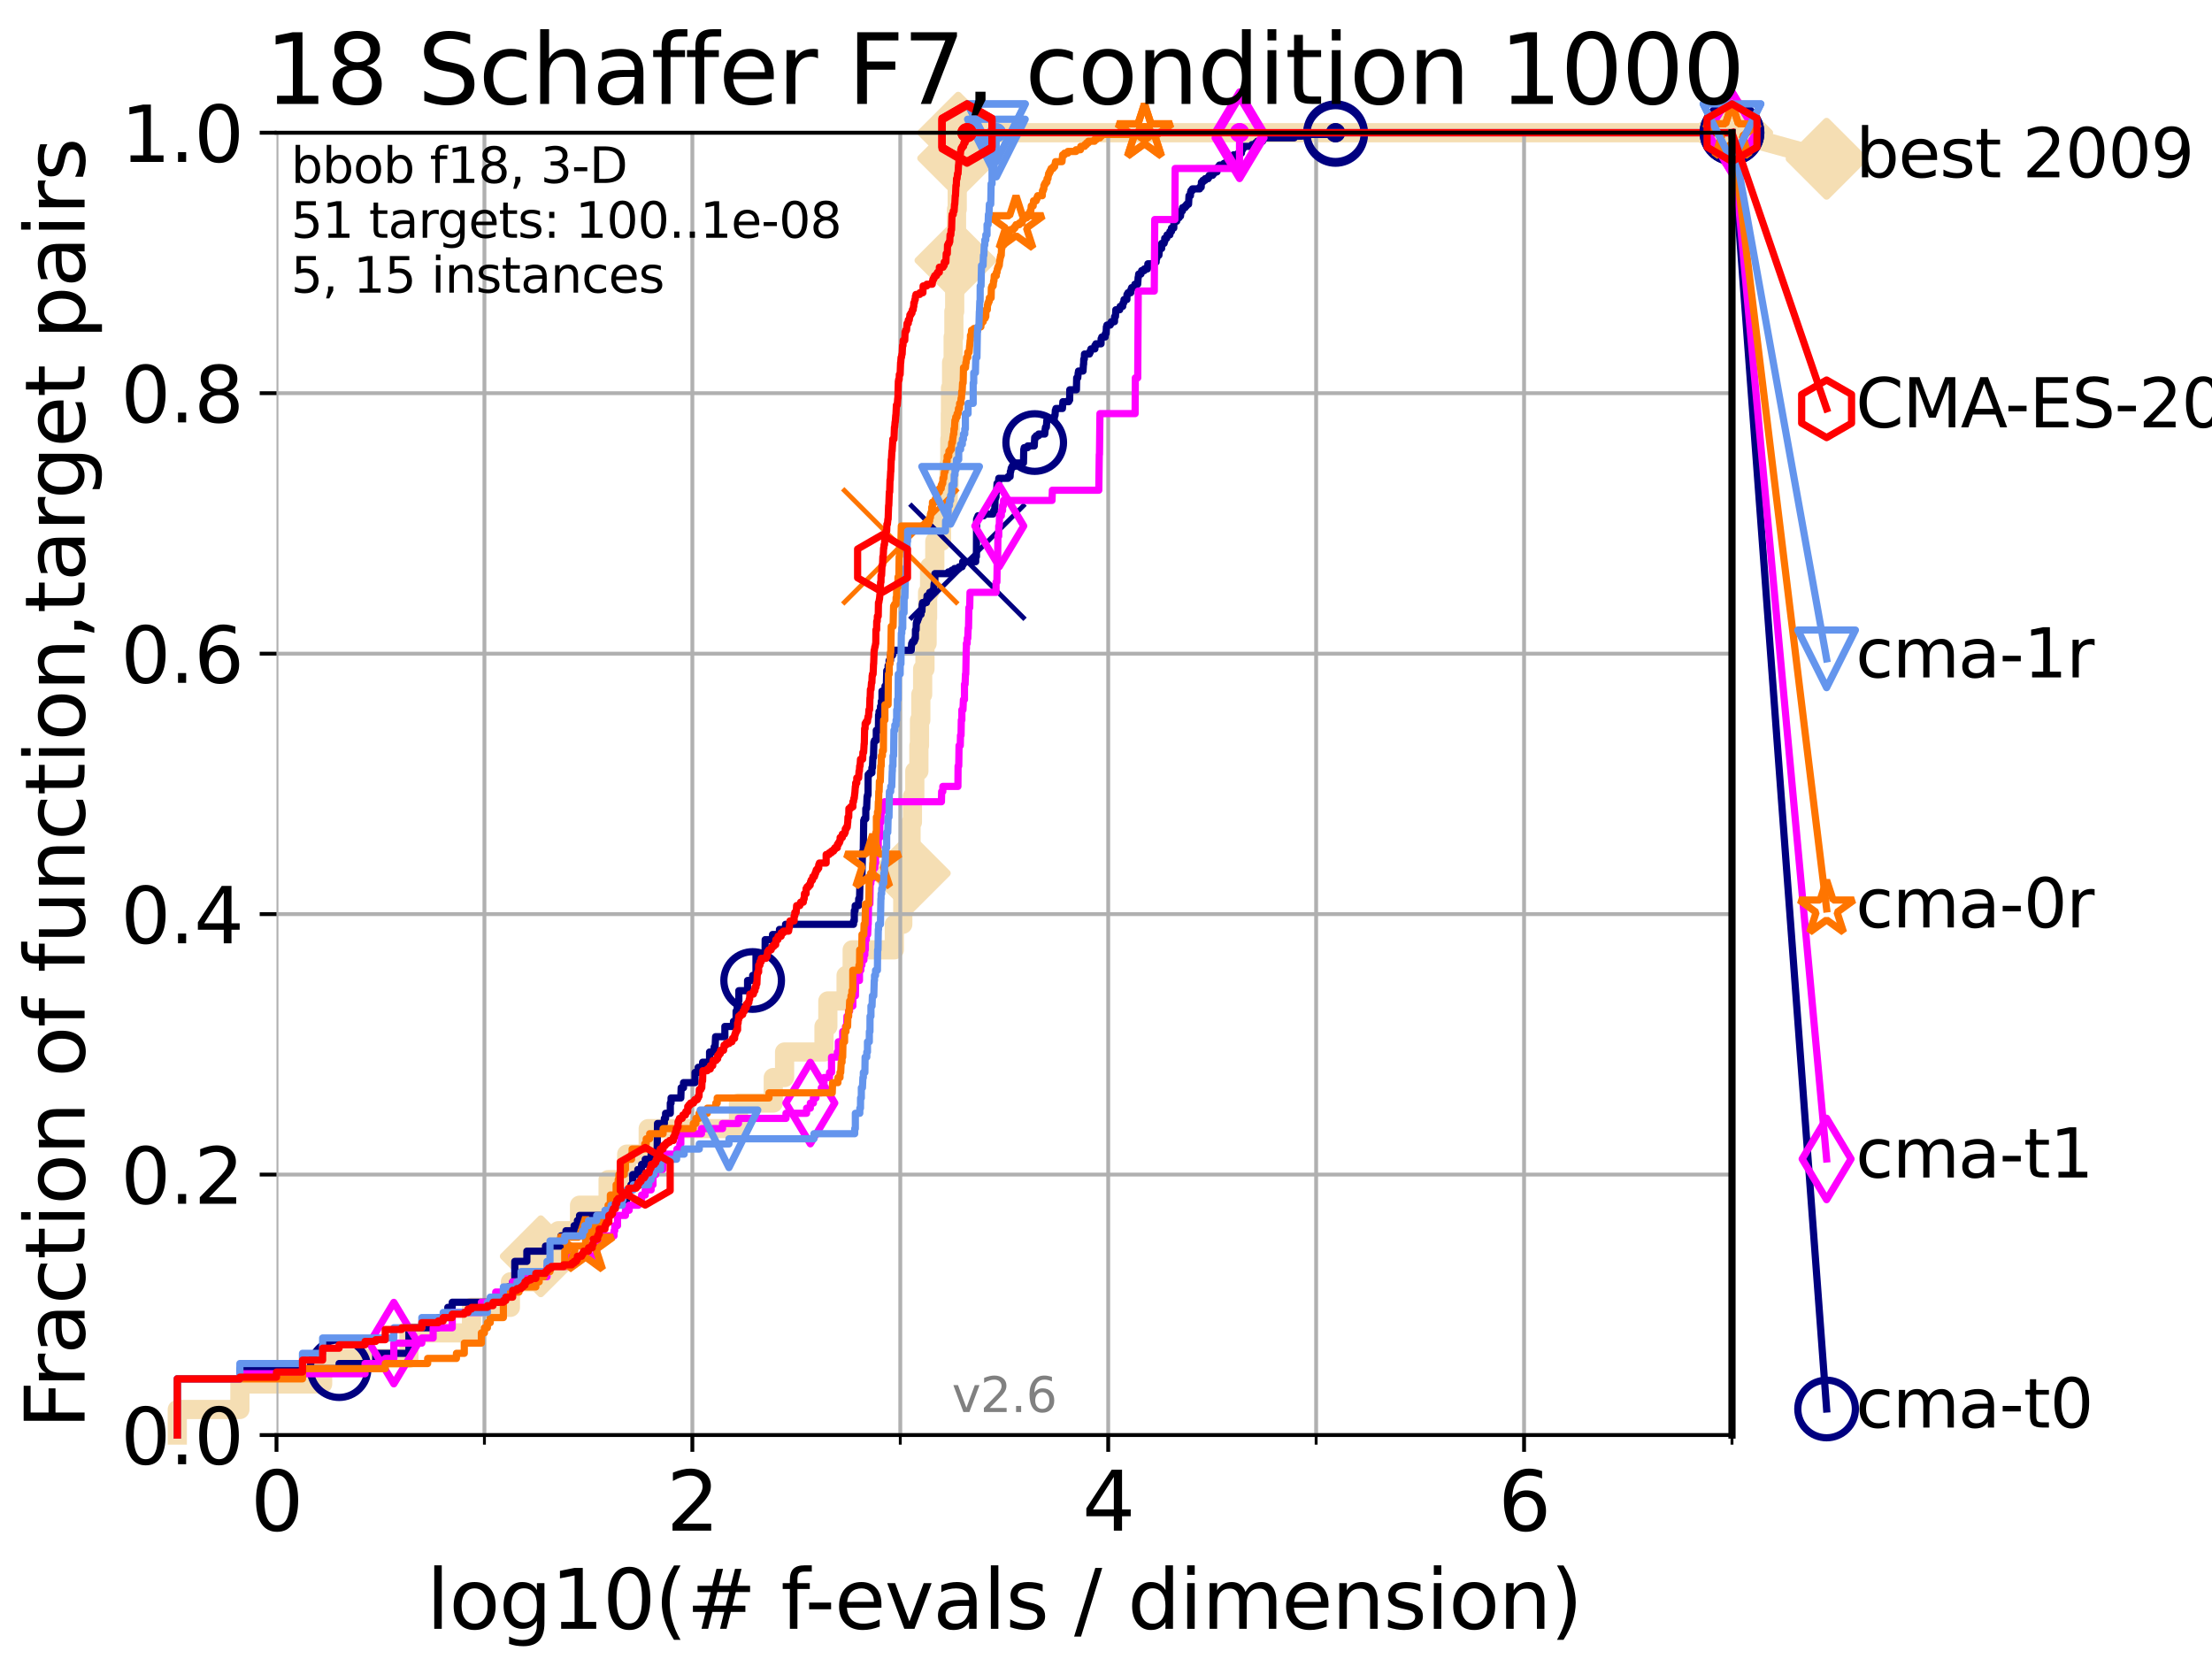 <?xml version="1.0" encoding="utf-8" standalone="no"?>
<!DOCTYPE svg PUBLIC "-//W3C//DTD SVG 1.1//EN"
  "http://www.w3.org/Graphics/SVG/1.1/DTD/svg11.dtd">
<svg xmlns:xlink="http://www.w3.org/1999/xlink" width="460.8pt" height="345.6pt" viewBox="0 0 460.8 345.6" xmlns="http://www.w3.org/2000/svg" version="1.1">
 <defs>
  <style type="text/css">*{stroke-linejoin: round; stroke-linecap: butt}</style>
 </defs>
 <g id="figure_1">
  <g id="patch_1">
   <path d="M 0 345.6 
L 460.8 345.6 
L 460.8 0 
L 0 0 
z
" style="fill: #ffffff"/>
  </g>
  <g id="axes_1">
   <g id="patch_2">
    <path d="M 57.6 298.944 
L 360.806 298.944 
L 360.806 27.648 
L 57.6 27.648 
z
" style="fill: #ffffff"/>
   </g>
   <g id="line2d_1">
    <path d="M 36.933 298.944 
L 36.933 293.624 
L 49.973 293.624 
L 49.973 288.305 
L 67.209 288.305 
L 67.209 282.985 
L 85.184 282.985 
L 85.184 277.666 
L 98.223 277.666 
L 98.223 272.346 
L 106.327 272.346 
L 106.327 267.027 
L 112.657 267.027 
L 112.657 261.707 
L 116.309 261.707 
L 116.309 256.388 
L 120.727 256.388 
L 120.727 251.068 
L 126.677 251.068 
L 126.677 245.749 
L 130.553 245.749 
L 130.553 240.429 
L 135.034 240.429 
L 135.034 235.11 
L 153.84 235.11 
L 153.84 229.79 
L 161.087 229.79 
L 161.087 224.471 
L 163.442 224.471 
L 163.442 219.151 
L 171.655 219.151 
L 171.655 213.832 
L 172.455 213.832 
L 172.455 208.512 
L 176.254 208.512 
L 176.254 203.192 
L 177.524 203.192 
L 177.524 197.873 
L 186.301 197.873 
L 186.301 192.553 
L 188.065 192.553 
L 188.065 187.234 
L 189.115 187.234 
L 189.115 181.914 
L 189.526 181.914 
L 189.526 176.595 
L 189.784 176.595 
L 189.784 171.275 
L 190.071 171.275 
L 190.071 165.956 
L 190.569 165.956 
L 190.569 160.636 
L 191.419 160.636 
L 191.419 155.317 
L 191.547 155.317 
L 191.547 149.997 
L 191.823 149.997 
L 191.823 144.678 
L 192.204 144.678 
L 192.204 139.358 
L 192.687 139.358 
L 192.687 134.039 
L 193.131 134.039 
L 193.131 128.719 
L 193.233 128.719 
L 193.233 123.4 
L 193.65 123.4 
L 193.65 118.08 
L 194.737 118.08 
L 194.737 112.76 
L 196.143 112.76 
L 196.143 107.441 
L 197.524 107.441 
L 197.524 102.121 
L 197.689 102.121 
L 197.689 96.802 
L 197.864 96.802 
L 197.864 91.482 
L 197.972 91.482 
L 197.972 86.163 
L 198.005 86.163 
L 198.005 80.843 
L 198.233 80.843 
L 198.233 75.524 
L 198.561 75.524 
L 198.561 70.204 
L 198.71 70.204 
L 198.71 64.885 
L 198.879 64.885 
L 198.879 59.565 
L 199.04 59.565 
L 199.04 54.246 
L 199.169 54.246 
L 199.169 48.926 
L 199.26 48.926 
L 199.26 43.607 
L 199.407 43.607 
L 199.407 38.287 
L 199.514 38.287 
L 199.514 32.968 
L 199.607 32.968 
L 199.607 27.648 
L 360.806 27.648 
" style="fill: none; stroke: #f5deb3; stroke-width: 4; stroke-linecap: square"/>
   </g>
   <g id="line2d_2">
    <defs>
     <path id="m81224a9dc3" d="M -0 7.778 
L 7.778 0 
L 0 -7.778 
L -7.778 -0 
z
" style="stroke: #f5deb3; stroke-width: 1.5; stroke-linejoin: miter"/>
    </defs>
    <g>
     <use xlink:href="#m81224a9dc3" x="112.657" y="261.707" style="fill: #f5deb3; stroke: #f5deb3; stroke-width: 1.5; stroke-linejoin: miter"/>
     <use xlink:href="#m81224a9dc3" x="189.526" y="181.914" style="fill: #f5deb3; stroke: #f5deb3; stroke-width: 1.5; stroke-linejoin: miter"/>
     <use xlink:href="#m81224a9dc3" x="199.04" y="54.246" style="fill: #f5deb3; stroke: #f5deb3; stroke-width: 1.5; stroke-linejoin: miter"/>
     <use xlink:href="#m81224a9dc3" x="199.607" y="32.968" style="fill: #f5deb3; stroke: #f5deb3; stroke-width: 1.5; stroke-linejoin: miter"/>
     <use xlink:href="#m81224a9dc3" x="199.607" y="27.648" style="fill: #f5deb3; stroke: #f5deb3; stroke-width: 1.5; stroke-linejoin: miter"/>
     <use xlink:href="#m81224a9dc3" x="360.806" y="27.648" style="fill: #f5deb3; stroke: #f5deb3; stroke-width: 1.5; stroke-linejoin: miter"/>
    </g>
   </g>
   <g id="line2d_3">
    <path style="fill: none; stroke: #f5deb3; stroke-width: 4; stroke-linecap: square"/>
    <g/>
   </g>
   <g id="line2d_4">
    <path d="M 360.806 27.648 
L 380.515 33.074 
" style="fill: none; stroke: #f5deb3; stroke-width: 4; stroke-linecap: square"/>
    <g>
     <use xlink:href="#m81224a9dc3" x="360.806" y="27.648" style="fill: #f5deb3; stroke: #f5deb3; stroke-width: 1.5; stroke-linejoin: miter"/>
     <use xlink:href="#m81224a9dc3" x="380.515" y="33.074" style="fill: #f5deb3; stroke: #f5deb3; stroke-width: 1.5; stroke-linejoin: miter"/>
    </g>
   </g>
   <g id="matplotlib.axis_1">
    <g id="xtick_1">
     <g id="line2d_5">
      <path d="M 57.6 298.944 
L 57.6 27.648 
" clip-path="url(#pd0092e0d60)" style="fill: none; stroke: #b0b0b0; stroke-width: 0.8; stroke-linecap: square"/>
     </g>
     <g id="line2d_6">
      <defs>
       <path id="mff68bb71b9" d="M 0 0 
L 0 3.5 
" style="stroke: #000000; stroke-width: 0.8"/>
      </defs>
      <g>
       <use xlink:href="#mff68bb71b9" x="57.6" y="298.944" style="stroke: #000000; stroke-width: 0.8"/>
      </g>
     </g>
     <g id="text_1">
      <!-- 0 -->
      <g transform="translate(52.192 318.861)scale(0.17 -0.17)">
       <defs>
        <path id="DejaVuSans-30" d="M 2034 4250 
Q 1547 4250 1301 3770 
Q 1056 3291 1056 2328 
Q 1056 1369 1301 889 
Q 1547 409 2034 409 
Q 2525 409 2770 889 
Q 3016 1369 3016 2328 
Q 3016 3291 2770 3770 
Q 2525 4250 2034 4250 
z
M 2034 4750 
Q 2819 4750 3233 4129 
Q 3647 3509 3647 2328 
Q 3647 1150 3233 529 
Q 2819 -91 2034 -91 
Q 1250 -91 836 529 
Q 422 1150 422 2328 
Q 422 3509 836 4129 
Q 1250 4750 2034 4750 
z
" transform="scale(0.016)"/>
       </defs>
       <use xlink:href="#DejaVuSans-30"/>
      </g>
     </g>
    </g>
    <g id="xtick_2">
     <g id="line2d_7">
      <path d="M 144.23 298.944 
L 144.23 27.648 
" clip-path="url(#pd0092e0d60)" style="fill: none; stroke: #b0b0b0; stroke-width: 0.8; stroke-linecap: square"/>
     </g>
     <g id="line2d_8">
      <g>
       <use xlink:href="#mff68bb71b9" x="144.23" y="298.944" style="stroke: #000000; stroke-width: 0.8"/>
      </g>
     </g>
     <g id="text_2">
      <!-- 2 -->
      <g transform="translate(138.822 318.861)scale(0.17 -0.17)">
       <defs>
        <path id="DejaVuSans-32" d="M 1228 531 
L 3431 531 
L 3431 0 
L 469 0 
L 469 531 
Q 828 903 1448 1529 
Q 2069 2156 2228 2338 
Q 2531 2678 2651 2914 
Q 2772 3150 2772 3378 
Q 2772 3750 2511 3984 
Q 2250 4219 1831 4219 
Q 1534 4219 1204 4116 
Q 875 4013 500 3803 
L 500 4441 
Q 881 4594 1212 4672 
Q 1544 4750 1819 4750 
Q 2544 4750 2975 4387 
Q 3406 4025 3406 3419 
Q 3406 3131 3298 2873 
Q 3191 2616 2906 2266 
Q 2828 2175 2409 1742 
Q 1991 1309 1228 531 
z
" transform="scale(0.016)"/>
       </defs>
       <use xlink:href="#DejaVuSans-32"/>
      </g>
     </g>
    </g>
    <g id="xtick_3">
     <g id="line2d_9">
      <path d="M 230.861 298.944 
L 230.861 27.648 
" clip-path="url(#pd0092e0d60)" style="fill: none; stroke: #b0b0b0; stroke-width: 0.8; stroke-linecap: square"/>
     </g>
     <g id="line2d_10">
      <g>
       <use xlink:href="#mff68bb71b9" x="230.861" y="298.944" style="stroke: #000000; stroke-width: 0.8"/>
      </g>
     </g>
     <g id="text_3">
      <!-- 4 -->
      <g transform="translate(225.453 318.861)scale(0.17 -0.17)">
       <defs>
        <path id="DejaVuSans-34" d="M 2419 4116 
L 825 1625 
L 2419 1625 
L 2419 4116 
z
M 2253 4666 
L 3047 4666 
L 3047 1625 
L 3713 1625 
L 3713 1100 
L 3047 1100 
L 3047 0 
L 2419 0 
L 2419 1100 
L 313 1100 
L 313 1709 
L 2253 4666 
z
" transform="scale(0.016)"/>
       </defs>
       <use xlink:href="#DejaVuSans-34"/>
      </g>
     </g>
    </g>
    <g id="xtick_4">
     <g id="line2d_11">
      <path d="M 317.491 298.944 
L 317.491 27.648 
" clip-path="url(#pd0092e0d60)" style="fill: none; stroke: #b0b0b0; stroke-width: 0.8; stroke-linecap: square"/>
     </g>
     <g id="line2d_12">
      <g>
       <use xlink:href="#mff68bb71b9" x="317.491" y="298.944" style="stroke: #000000; stroke-width: 0.8"/>
      </g>
     </g>
     <g id="text_4">
      <!-- 6 -->
      <g transform="translate(312.083 318.861)scale(0.17 -0.17)">
       <defs>
        <path id="DejaVuSans-36" d="M 2113 2584 
Q 1688 2584 1439 2293 
Q 1191 2003 1191 1497 
Q 1191 994 1439 701 
Q 1688 409 2113 409 
Q 2538 409 2786 701 
Q 3034 994 3034 1497 
Q 3034 2003 2786 2293 
Q 2538 2584 2113 2584 
z
M 3366 4563 
L 3366 3988 
Q 3128 4100 2886 4159 
Q 2644 4219 2406 4219 
Q 1781 4219 1451 3797 
Q 1122 3375 1075 2522 
Q 1259 2794 1537 2939 
Q 1816 3084 2150 3084 
Q 2853 3084 3261 2657 
Q 3669 2231 3669 1497 
Q 3669 778 3244 343 
Q 2819 -91 2113 -91 
Q 1303 -91 875 529 
Q 447 1150 447 2328 
Q 447 3434 972 4092 
Q 1497 4750 2381 4750 
Q 2619 4750 2861 4703 
Q 3103 4656 3366 4563 
z
" transform="scale(0.016)"/>
       </defs>
       <use xlink:href="#DejaVuSans-36"/>
      </g>
     </g>
    </g>
    <g id="xtick_5">
     <g id="line2d_13">
      <path d="M 100.915 298.944 
L 100.915 27.648 
" clip-path="url(#pd0092e0d60)" style="fill: none; stroke: #b0b0b0; stroke-width: 0.8; stroke-linecap: square"/>
     </g>
     <g id="line2d_14">
      <defs>
       <path id="ma6a88437e5" d="M 0 0 
L 0 2 
" style="stroke: #000000; stroke-width: 0.6"/>
      </defs>
      <g>
       <use xlink:href="#ma6a88437e5" x="100.915" y="298.944" style="stroke: #000000; stroke-width: 0.6"/>
      </g>
     </g>
    </g>
    <g id="xtick_6">
     <g id="line2d_15">
      <path d="M 187.546 298.944 
L 187.546 27.648 
" clip-path="url(#pd0092e0d60)" style="fill: none; stroke: #b0b0b0; stroke-width: 0.8; stroke-linecap: square"/>
     </g>
     <g id="line2d_16">
      <g>
       <use xlink:href="#ma6a88437e5" x="187.546" y="298.944" style="stroke: #000000; stroke-width: 0.6"/>
      </g>
     </g>
    </g>
    <g id="xtick_7">
     <g id="line2d_17">
      <path d="M 274.176 298.944 
L 274.176 27.648 
" clip-path="url(#pd0092e0d60)" style="fill: none; stroke: #b0b0b0; stroke-width: 0.8; stroke-linecap: square"/>
     </g>
     <g id="line2d_18">
      <g>
       <use xlink:href="#ma6a88437e5" x="274.176" y="298.944" style="stroke: #000000; stroke-width: 0.6"/>
      </g>
     </g>
    </g>
    <g id="xtick_8">
     <g id="line2d_19">
      <path d="M 360.806 298.944 
L 360.806 27.648 
" clip-path="url(#pd0092e0d60)" style="fill: none; stroke: #b0b0b0; stroke-width: 0.8; stroke-linecap: square"/>
     </g>
     <g id="line2d_20">
      <g>
       <use xlink:href="#ma6a88437e5" x="360.806" y="298.944" style="stroke: #000000; stroke-width: 0.6"/>
      </g>
     </g>
    </g>
    <g id="text_5">
     <!-- log10(# f-evals / dimension) -->
     <g transform="translate(88.823 339.314)scale(0.17 -0.17)">
      <defs>
       <path id="DejaVuSans-6c" d="M 603 4863 
L 1178 4863 
L 1178 0 
L 603 0 
L 603 4863 
z
" transform="scale(0.016)"/>
       <path id="DejaVuSans-6f" d="M 1959 3097 
Q 1497 3097 1228 2736 
Q 959 2375 959 1747 
Q 959 1119 1226 758 
Q 1494 397 1959 397 
Q 2419 397 2687 759 
Q 2956 1122 2956 1747 
Q 2956 2369 2687 2733 
Q 2419 3097 1959 3097 
z
M 1959 3584 
Q 2709 3584 3137 3096 
Q 3566 2609 3566 1747 
Q 3566 888 3137 398 
Q 2709 -91 1959 -91 
Q 1206 -91 779 398 
Q 353 888 353 1747 
Q 353 2609 779 3096 
Q 1206 3584 1959 3584 
z
" transform="scale(0.016)"/>
       <path id="DejaVuSans-67" d="M 2906 1791 
Q 2906 2416 2648 2759 
Q 2391 3103 1925 3103 
Q 1463 3103 1205 2759 
Q 947 2416 947 1791 
Q 947 1169 1205 825 
Q 1463 481 1925 481 
Q 2391 481 2648 825 
Q 2906 1169 2906 1791 
z
M 3481 434 
Q 3481 -459 3084 -895 
Q 2688 -1331 1869 -1331 
Q 1566 -1331 1297 -1286 
Q 1028 -1241 775 -1147 
L 775 -588 
Q 1028 -725 1275 -790 
Q 1522 -856 1778 -856 
Q 2344 -856 2625 -561 
Q 2906 -266 2906 331 
L 2906 616 
Q 2728 306 2450 153 
Q 2172 0 1784 0 
Q 1141 0 747 490 
Q 353 981 353 1791 
Q 353 2603 747 3093 
Q 1141 3584 1784 3584 
Q 2172 3584 2450 3431 
Q 2728 3278 2906 2969 
L 2906 3500 
L 3481 3500 
L 3481 434 
z
" transform="scale(0.016)"/>
       <path id="DejaVuSans-31" d="M 794 531 
L 1825 531 
L 1825 4091 
L 703 3866 
L 703 4441 
L 1819 4666 
L 2450 4666 
L 2450 531 
L 3481 531 
L 3481 0 
L 794 0 
L 794 531 
z
" transform="scale(0.016)"/>
       <path id="DejaVuSans-28" d="M 1984 4856 
Q 1566 4138 1362 3434 
Q 1159 2731 1159 2009 
Q 1159 1288 1364 580 
Q 1569 -128 1984 -844 
L 1484 -844 
Q 1016 -109 783 600 
Q 550 1309 550 2009 
Q 550 2706 781 3412 
Q 1013 4119 1484 4856 
L 1984 4856 
z
" transform="scale(0.016)"/>
       <path id="DejaVuSans-23" d="M 3272 2816 
L 2363 2816 
L 2100 1772 
L 3016 1772 
L 3272 2816 
z
M 2803 4594 
L 2478 3297 
L 3391 3297 
L 3719 4594 
L 4219 4594 
L 3897 3297 
L 4872 3297 
L 4872 2816 
L 3775 2816 
L 3519 1772 
L 4513 1772 
L 4513 1294 
L 3397 1294 
L 3072 0 
L 2572 0 
L 2894 1294 
L 1978 1294 
L 1656 0 
L 1153 0 
L 1478 1294 
L 494 1294 
L 494 1772 
L 1594 1772 
L 1856 2816 
L 850 2816 
L 850 3297 
L 1978 3297 
L 2297 4594 
L 2803 4594 
z
" transform="scale(0.016)"/>
       <path id="DejaVuSans-20" transform="scale(0.016)"/>
       <path id="DejaVuSans-66" d="M 2375 4863 
L 2375 4384 
L 1825 4384 
Q 1516 4384 1395 4259 
Q 1275 4134 1275 3809 
L 1275 3500 
L 2222 3500 
L 2222 3053 
L 1275 3053 
L 1275 0 
L 697 0 
L 697 3053 
L 147 3053 
L 147 3500 
L 697 3500 
L 697 3744 
Q 697 4328 969 4595 
Q 1241 4863 1831 4863 
L 2375 4863 
z
" transform="scale(0.016)"/>
       <path id="DejaVuSans-2d" d="M 313 2009 
L 1997 2009 
L 1997 1497 
L 313 1497 
L 313 2009 
z
" transform="scale(0.016)"/>
       <path id="DejaVuSans-65" d="M 3597 1894 
L 3597 1613 
L 953 1613 
Q 991 1019 1311 708 
Q 1631 397 2203 397 
Q 2534 397 2845 478 
Q 3156 559 3463 722 
L 3463 178 
Q 3153 47 2828 -22 
Q 2503 -91 2169 -91 
Q 1331 -91 842 396 
Q 353 884 353 1716 
Q 353 2575 817 3079 
Q 1281 3584 2069 3584 
Q 2775 3584 3186 3129 
Q 3597 2675 3597 1894 
z
M 3022 2063 
Q 3016 2534 2758 2815 
Q 2500 3097 2075 3097 
Q 1594 3097 1305 2825 
Q 1016 2553 972 2059 
L 3022 2063 
z
" transform="scale(0.016)"/>
       <path id="DejaVuSans-76" d="M 191 3500 
L 800 3500 
L 1894 563 
L 2988 3500 
L 3597 3500 
L 2284 0 
L 1503 0 
L 191 3500 
z
" transform="scale(0.016)"/>
       <path id="DejaVuSans-61" d="M 2194 1759 
Q 1497 1759 1228 1600 
Q 959 1441 959 1056 
Q 959 750 1161 570 
Q 1363 391 1709 391 
Q 2188 391 2477 730 
Q 2766 1069 2766 1631 
L 2766 1759 
L 2194 1759 
z
M 3341 1997 
L 3341 0 
L 2766 0 
L 2766 531 
Q 2569 213 2275 61 
Q 1981 -91 1556 -91 
Q 1019 -91 701 211 
Q 384 513 384 1019 
Q 384 1609 779 1909 
Q 1175 2209 1959 2209 
L 2766 2209 
L 2766 2266 
Q 2766 2663 2505 2880 
Q 2244 3097 1772 3097 
Q 1472 3097 1187 3025 
Q 903 2953 641 2809 
L 641 3341 
Q 956 3463 1253 3523 
Q 1550 3584 1831 3584 
Q 2591 3584 2966 3190 
Q 3341 2797 3341 1997 
z
" transform="scale(0.016)"/>
       <path id="DejaVuSans-73" d="M 2834 3397 
L 2834 2853 
Q 2591 2978 2328 3040 
Q 2066 3103 1784 3103 
Q 1356 3103 1142 2972 
Q 928 2841 928 2578 
Q 928 2378 1081 2264 
Q 1234 2150 1697 2047 
L 1894 2003 
Q 2506 1872 2764 1633 
Q 3022 1394 3022 966 
Q 3022 478 2636 193 
Q 2250 -91 1575 -91 
Q 1294 -91 989 -36 
Q 684 19 347 128 
L 347 722 
Q 666 556 975 473 
Q 1284 391 1588 391 
Q 1994 391 2212 530 
Q 2431 669 2431 922 
Q 2431 1156 2273 1281 
Q 2116 1406 1581 1522 
L 1381 1569 
Q 847 1681 609 1914 
Q 372 2147 372 2553 
Q 372 3047 722 3315 
Q 1072 3584 1716 3584 
Q 2034 3584 2315 3537 
Q 2597 3491 2834 3397 
z
" transform="scale(0.016)"/>
       <path id="DejaVuSans-2f" d="M 1625 4666 
L 2156 4666 
L 531 -594 
L 0 -594 
L 1625 4666 
z
" transform="scale(0.016)"/>
       <path id="DejaVuSans-64" d="M 2906 2969 
L 2906 4863 
L 3481 4863 
L 3481 0 
L 2906 0 
L 2906 525 
Q 2725 213 2448 61 
Q 2172 -91 1784 -91 
Q 1150 -91 751 415 
Q 353 922 353 1747 
Q 353 2572 751 3078 
Q 1150 3584 1784 3584 
Q 2172 3584 2448 3432 
Q 2725 3281 2906 2969 
z
M 947 1747 
Q 947 1113 1208 752 
Q 1469 391 1925 391 
Q 2381 391 2643 752 
Q 2906 1113 2906 1747 
Q 2906 2381 2643 2742 
Q 2381 3103 1925 3103 
Q 1469 3103 1208 2742 
Q 947 2381 947 1747 
z
" transform="scale(0.016)"/>
       <path id="DejaVuSans-69" d="M 603 3500 
L 1178 3500 
L 1178 0 
L 603 0 
L 603 3500 
z
M 603 4863 
L 1178 4863 
L 1178 4134 
L 603 4134 
L 603 4863 
z
" transform="scale(0.016)"/>
       <path id="DejaVuSans-6d" d="M 3328 2828 
Q 3544 3216 3844 3400 
Q 4144 3584 4550 3584 
Q 5097 3584 5394 3201 
Q 5691 2819 5691 2113 
L 5691 0 
L 5113 0 
L 5113 2094 
Q 5113 2597 4934 2840 
Q 4756 3084 4391 3084 
Q 3944 3084 3684 2787 
Q 3425 2491 3425 1978 
L 3425 0 
L 2847 0 
L 2847 2094 
Q 2847 2600 2669 2842 
Q 2491 3084 2119 3084 
Q 1678 3084 1418 2786 
Q 1159 2488 1159 1978 
L 1159 0 
L 581 0 
L 581 3500 
L 1159 3500 
L 1159 2956 
Q 1356 3278 1631 3431 
Q 1906 3584 2284 3584 
Q 2666 3584 2933 3390 
Q 3200 3197 3328 2828 
z
" transform="scale(0.016)"/>
       <path id="DejaVuSans-6e" d="M 3513 2113 
L 3513 0 
L 2938 0 
L 2938 2094 
Q 2938 2591 2744 2837 
Q 2550 3084 2163 3084 
Q 1697 3084 1428 2787 
Q 1159 2491 1159 1978 
L 1159 0 
L 581 0 
L 581 3500 
L 1159 3500 
L 1159 2956 
Q 1366 3272 1645 3428 
Q 1925 3584 2291 3584 
Q 2894 3584 3203 3211 
Q 3513 2838 3513 2113 
z
" transform="scale(0.016)"/>
       <path id="DejaVuSans-29" d="M 513 4856 
L 1013 4856 
Q 1481 4119 1714 3412 
Q 1947 2706 1947 2009 
Q 1947 1309 1714 600 
Q 1481 -109 1013 -844 
L 513 -844 
Q 928 -128 1133 580 
Q 1338 1288 1338 2009 
Q 1338 2731 1133 3434 
Q 928 4138 513 4856 
z
" transform="scale(0.016)"/>
      </defs>
      <use xlink:href="#DejaVuSans-6c"/>
      <use xlink:href="#DejaVuSans-6f" x="27.783"/>
      <use xlink:href="#DejaVuSans-67" x="88.965"/>
      <use xlink:href="#DejaVuSans-31" x="152.441"/>
      <use xlink:href="#DejaVuSans-30" x="216.064"/>
      <use xlink:href="#DejaVuSans-28" x="279.688"/>
      <use xlink:href="#DejaVuSans-23" x="318.701"/>
      <use xlink:href="#DejaVuSans-20" x="402.49"/>
      <use xlink:href="#DejaVuSans-66" x="434.277"/>
      <use xlink:href="#DejaVuSans-2d" x="463.982"/>
      <use xlink:href="#DejaVuSans-65" x="500.066"/>
      <use xlink:href="#DejaVuSans-76" x="561.59"/>
      <use xlink:href="#DejaVuSans-61" x="620.77"/>
      <use xlink:href="#DejaVuSans-6c" x="682.049"/>
      <use xlink:href="#DejaVuSans-73" x="709.832"/>
      <use xlink:href="#DejaVuSans-20" x="761.932"/>
      <use xlink:href="#DejaVuSans-2f" x="793.719"/>
      <use xlink:href="#DejaVuSans-20" x="827.41"/>
      <use xlink:href="#DejaVuSans-64" x="859.197"/>
      <use xlink:href="#DejaVuSans-69" x="922.674"/>
      <use xlink:href="#DejaVuSans-6d" x="950.457"/>
      <use xlink:href="#DejaVuSans-65" x="1047.869"/>
      <use xlink:href="#DejaVuSans-6e" x="1109.393"/>
      <use xlink:href="#DejaVuSans-73" x="1172.771"/>
      <use xlink:href="#DejaVuSans-69" x="1224.871"/>
      <use xlink:href="#DejaVuSans-6f" x="1252.654"/>
      <use xlink:href="#DejaVuSans-6e" x="1313.836"/>
      <use xlink:href="#DejaVuSans-29" x="1377.215"/>
     </g>
    </g>
   </g>
   <g id="matplotlib.axis_2">
    <g id="ytick_1">
     <g id="line2d_21">
      <path d="M 57.6 298.944 
L 360.806 298.944 
" clip-path="url(#pd0092e0d60)" style="fill: none; stroke: #b0b0b0; stroke-width: 0.8; stroke-linecap: square"/>
     </g>
     <g id="line2d_22">
      <defs>
       <path id="m7446ec7113" d="M 0 0 
L -3.5 0 
" style="stroke: #000000; stroke-width: 0.8"/>
      </defs>
      <g>
       <use xlink:href="#m7446ec7113" x="57.6" y="298.944" style="stroke: #000000; stroke-width: 0.8"/>
      </g>
     </g>
     <g id="text_6">
      <!-- 0.0 -->
      <g transform="translate(25.155 305.023)scale(0.16 -0.16)">
       <defs>
        <path id="DejaVuSans-2e" d="M 684 794 
L 1344 794 
L 1344 0 
L 684 0 
L 684 794 
z
" transform="scale(0.016)"/>
       </defs>
       <use xlink:href="#DejaVuSans-30"/>
       <use xlink:href="#DejaVuSans-2e" x="63.623"/>
       <use xlink:href="#DejaVuSans-30" x="95.41"/>
      </g>
     </g>
    </g>
    <g id="ytick_2">
     <g id="line2d_23">
      <path d="M 57.6 244.685 
L 360.806 244.685 
" clip-path="url(#pd0092e0d60)" style="fill: none; stroke: #b0b0b0; stroke-width: 0.8; stroke-linecap: square"/>
     </g>
     <g id="line2d_24">
      <g>
       <use xlink:href="#m7446ec7113" x="57.6" y="244.685" style="stroke: #000000; stroke-width: 0.8"/>
      </g>
     </g>
     <g id="text_7">
      <!-- 0.2 -->
      <g transform="translate(25.155 250.764)scale(0.16 -0.16)">
       <use xlink:href="#DejaVuSans-30"/>
       <use xlink:href="#DejaVuSans-2e" x="63.623"/>
       <use xlink:href="#DejaVuSans-32" x="95.41"/>
      </g>
     </g>
    </g>
    <g id="ytick_3">
     <g id="line2d_25">
      <path d="M 57.6 190.426 
L 360.806 190.426 
" clip-path="url(#pd0092e0d60)" style="fill: none; stroke: #b0b0b0; stroke-width: 0.8; stroke-linecap: square"/>
     </g>
     <g id="line2d_26">
      <g>
       <use xlink:href="#m7446ec7113" x="57.6" y="190.426" style="stroke: #000000; stroke-width: 0.8"/>
      </g>
     </g>
     <g id="text_8">
      <!-- 0.4 -->
      <g transform="translate(25.155 196.504)scale(0.16 -0.16)">
       <use xlink:href="#DejaVuSans-30"/>
       <use xlink:href="#DejaVuSans-2e" x="63.623"/>
       <use xlink:href="#DejaVuSans-34" x="95.41"/>
      </g>
     </g>
    </g>
    <g id="ytick_4">
     <g id="line2d_27">
      <path d="M 57.6 136.166 
L 360.806 136.166 
" clip-path="url(#pd0092e0d60)" style="fill: none; stroke: #b0b0b0; stroke-width: 0.8; stroke-linecap: square"/>
     </g>
     <g id="line2d_28">
      <g>
       <use xlink:href="#m7446ec7113" x="57.6" y="136.166" style="stroke: #000000; stroke-width: 0.8"/>
      </g>
     </g>
     <g id="text_9">
      <!-- 0.6 -->
      <g transform="translate(25.155 142.245)scale(0.16 -0.16)">
       <use xlink:href="#DejaVuSans-30"/>
       <use xlink:href="#DejaVuSans-2e" x="63.623"/>
       <use xlink:href="#DejaVuSans-36" x="95.41"/>
      </g>
     </g>
    </g>
    <g id="ytick_5">
     <g id="line2d_29">
      <path d="M 57.6 81.907 
L 360.806 81.907 
" clip-path="url(#pd0092e0d60)" style="fill: none; stroke: #b0b0b0; stroke-width: 0.8; stroke-linecap: square"/>
     </g>
     <g id="line2d_30">
      <g>
       <use xlink:href="#m7446ec7113" x="57.6" y="81.907" style="stroke: #000000; stroke-width: 0.8"/>
      </g>
     </g>
     <g id="text_10">
      <!-- 0.8 -->
      <g transform="translate(25.155 87.986)scale(0.16 -0.16)">
       <defs>
        <path id="DejaVuSans-38" d="M 2034 2216 
Q 1584 2216 1326 1975 
Q 1069 1734 1069 1313 
Q 1069 891 1326 650 
Q 1584 409 2034 409 
Q 2484 409 2743 651 
Q 3003 894 3003 1313 
Q 3003 1734 2745 1975 
Q 2488 2216 2034 2216 
z
M 1403 2484 
Q 997 2584 770 2862 
Q 544 3141 544 3541 
Q 544 4100 942 4425 
Q 1341 4750 2034 4750 
Q 2731 4750 3128 4425 
Q 3525 4100 3525 3541 
Q 3525 3141 3298 2862 
Q 3072 2584 2669 2484 
Q 3125 2378 3379 2068 
Q 3634 1759 3634 1313 
Q 3634 634 3220 271 
Q 2806 -91 2034 -91 
Q 1263 -91 848 271 
Q 434 634 434 1313 
Q 434 1759 690 2068 
Q 947 2378 1403 2484 
z
M 1172 3481 
Q 1172 3119 1398 2916 
Q 1625 2713 2034 2713 
Q 2441 2713 2670 2916 
Q 2900 3119 2900 3481 
Q 2900 3844 2670 4047 
Q 2441 4250 2034 4250 
Q 1625 4250 1398 4047 
Q 1172 3844 1172 3481 
z
" transform="scale(0.016)"/>
       </defs>
       <use xlink:href="#DejaVuSans-30"/>
       <use xlink:href="#DejaVuSans-2e" x="63.623"/>
       <use xlink:href="#DejaVuSans-38" x="95.41"/>
      </g>
     </g>
    </g>
    <g id="ytick_6">
     <g id="line2d_31">
      <path d="M 57.6 27.648 
L 360.806 27.648 
" clip-path="url(#pd0092e0d60)" style="fill: none; stroke: #b0b0b0; stroke-width: 0.8; stroke-linecap: square"/>
     </g>
     <g id="line2d_32">
      <g>
       <use xlink:href="#m7446ec7113" x="57.6" y="27.648" style="stroke: #000000; stroke-width: 0.8"/>
      </g>
     </g>
     <g id="text_11">
      <!-- 1.0 -->
      <g transform="translate(25.155 33.727)scale(0.16 -0.16)">
       <use xlink:href="#DejaVuSans-31"/>
       <use xlink:href="#DejaVuSans-2e" x="63.623"/>
       <use xlink:href="#DejaVuSans-30" x="95.41"/>
      </g>
     </g>
    </g>
    <g id="text_12">
     <!-- Fraction of function,target pairs -->
     <g transform="translate(17.62 297.681)rotate(-90)scale(0.17 -0.17)">
      <defs>
       <path id="DejaVuSans-46" d="M 628 4666 
L 3309 4666 
L 3309 4134 
L 1259 4134 
L 1259 2759 
L 3109 2759 
L 3109 2228 
L 1259 2228 
L 1259 0 
L 628 0 
L 628 4666 
z
" transform="scale(0.016)"/>
       <path id="DejaVuSans-72" d="M 2631 2963 
Q 2534 3019 2420 3045 
Q 2306 3072 2169 3072 
Q 1681 3072 1420 2755 
Q 1159 2438 1159 1844 
L 1159 0 
L 581 0 
L 581 3500 
L 1159 3500 
L 1159 2956 
Q 1341 3275 1631 3429 
Q 1922 3584 2338 3584 
Q 2397 3584 2469 3576 
Q 2541 3569 2628 3553 
L 2631 2963 
z
" transform="scale(0.016)"/>
       <path id="DejaVuSans-63" d="M 3122 3366 
L 3122 2828 
Q 2878 2963 2633 3030 
Q 2388 3097 2138 3097 
Q 1578 3097 1268 2742 
Q 959 2388 959 1747 
Q 959 1106 1268 751 
Q 1578 397 2138 397 
Q 2388 397 2633 464 
Q 2878 531 3122 666 
L 3122 134 
Q 2881 22 2623 -34 
Q 2366 -91 2075 -91 
Q 1284 -91 818 406 
Q 353 903 353 1747 
Q 353 2603 823 3093 
Q 1294 3584 2113 3584 
Q 2378 3584 2631 3529 
Q 2884 3475 3122 3366 
z
" transform="scale(0.016)"/>
       <path id="DejaVuSans-74" d="M 1172 4494 
L 1172 3500 
L 2356 3500 
L 2356 3053 
L 1172 3053 
L 1172 1153 
Q 1172 725 1289 603 
Q 1406 481 1766 481 
L 2356 481 
L 2356 0 
L 1766 0 
Q 1100 0 847 248 
Q 594 497 594 1153 
L 594 3053 
L 172 3053 
L 172 3500 
L 594 3500 
L 594 4494 
L 1172 4494 
z
" transform="scale(0.016)"/>
       <path id="DejaVuSans-75" d="M 544 1381 
L 544 3500 
L 1119 3500 
L 1119 1403 
Q 1119 906 1312 657 
Q 1506 409 1894 409 
Q 2359 409 2629 706 
Q 2900 1003 2900 1516 
L 2900 3500 
L 3475 3500 
L 3475 0 
L 2900 0 
L 2900 538 
Q 2691 219 2414 64 
Q 2138 -91 1772 -91 
Q 1169 -91 856 284 
Q 544 659 544 1381 
z
M 1991 3584 
L 1991 3584 
z
" transform="scale(0.016)"/>
       <path id="DejaVuSans-2c" d="M 750 794 
L 1409 794 
L 1409 256 
L 897 -744 
L 494 -744 
L 750 256 
L 750 794 
z
" transform="scale(0.016)"/>
       <path id="DejaVuSans-70" d="M 1159 525 
L 1159 -1331 
L 581 -1331 
L 581 3500 
L 1159 3500 
L 1159 2969 
Q 1341 3281 1617 3432 
Q 1894 3584 2278 3584 
Q 2916 3584 3314 3078 
Q 3713 2572 3713 1747 
Q 3713 922 3314 415 
Q 2916 -91 2278 -91 
Q 1894 -91 1617 61 
Q 1341 213 1159 525 
z
M 3116 1747 
Q 3116 2381 2855 2742 
Q 2594 3103 2138 3103 
Q 1681 3103 1420 2742 
Q 1159 2381 1159 1747 
Q 1159 1113 1420 752 
Q 1681 391 2138 391 
Q 2594 391 2855 752 
Q 3116 1113 3116 1747 
z
" transform="scale(0.016)"/>
      </defs>
      <use xlink:href="#DejaVuSans-46"/>
      <use xlink:href="#DejaVuSans-72" x="50.27"/>
      <use xlink:href="#DejaVuSans-61" x="91.383"/>
      <use xlink:href="#DejaVuSans-63" x="152.662"/>
      <use xlink:href="#DejaVuSans-74" x="207.643"/>
      <use xlink:href="#DejaVuSans-69" x="246.852"/>
      <use xlink:href="#DejaVuSans-6f" x="274.635"/>
      <use xlink:href="#DejaVuSans-6e" x="335.816"/>
      <use xlink:href="#DejaVuSans-20" x="399.195"/>
      <use xlink:href="#DejaVuSans-6f" x="430.982"/>
      <use xlink:href="#DejaVuSans-66" x="492.164"/>
      <use xlink:href="#DejaVuSans-20" x="527.369"/>
      <use xlink:href="#DejaVuSans-66" x="559.156"/>
      <use xlink:href="#DejaVuSans-75" x="594.361"/>
      <use xlink:href="#DejaVuSans-6e" x="657.74"/>
      <use xlink:href="#DejaVuSans-63" x="721.119"/>
      <use xlink:href="#DejaVuSans-74" x="776.1"/>
      <use xlink:href="#DejaVuSans-69" x="815.309"/>
      <use xlink:href="#DejaVuSans-6f" x="843.092"/>
      <use xlink:href="#DejaVuSans-6e" x="904.273"/>
      <use xlink:href="#DejaVuSans-2c" x="967.652"/>
      <use xlink:href="#DejaVuSans-74" x="999.439"/>
      <use xlink:href="#DejaVuSans-61" x="1038.648"/>
      <use xlink:href="#DejaVuSans-72" x="1099.928"/>
      <use xlink:href="#DejaVuSans-67" x="1139.291"/>
      <use xlink:href="#DejaVuSans-65" x="1202.768"/>
      <use xlink:href="#DejaVuSans-74" x="1264.291"/>
      <use xlink:href="#DejaVuSans-20" x="1303.5"/>
      <use xlink:href="#DejaVuSans-70" x="1335.287"/>
      <use xlink:href="#DejaVuSans-61" x="1398.764"/>
      <use xlink:href="#DejaVuSans-69" x="1460.043"/>
      <use xlink:href="#DejaVuSans-72" x="1487.826"/>
      <use xlink:href="#DejaVuSans-73" x="1528.939"/>
     </g>
    </g>
   </g>
   <g id="line2d_33">
    <defs>
     <path id="maf620e94f1" d="M 0 1.5 
C 0.398 1.5 0.779 1.342 1.061 1.061 
C 1.342 0.779 1.5 0.398 1.5 0 
C 1.5 -0.398 1.342 -0.779 1.061 -1.061 
C 0.779 -1.342 0.398 -1.5 0 -1.5 
C -0.398 -1.5 -0.779 -1.342 -1.061 -1.061 
C -1.342 -0.779 -1.5 -0.398 -1.5 0 
C -1.5 0.398 -1.342 0.779 -1.061 1.061 
C -0.779 1.342 -0.398 1.5 0 1.5 
z
" style="stroke: #f5deb3"/>
    </defs>
    <g>
     <use xlink:href="#maf620e94f1" x="199.607" y="27.648" style="fill: #f5deb3; stroke: #f5deb3"/>
     <use xlink:href="#maf620e94f1" x="199.607" y="27.648" style="fill: #f5deb3; stroke: #f5deb3"/>
    </g>
   </g>
   <g id="line2d_34">
    <defs>
     <path id="m7352c084c3" d="M 0 1.5 
C 0.398 1.5 0.779 1.342 1.061 1.061 
C 1.342 0.779 1.5 0.398 1.5 0 
C 1.5 -0.398 1.342 -0.779 1.061 -1.061 
C 0.779 -1.342 0.398 -1.5 0 -1.5 
C -0.398 -1.5 -0.779 -1.342 -1.061 -1.061 
C -1.342 -0.779 -1.5 -0.398 -1.5 0 
C -1.5 0.398 -1.342 0.779 -1.061 1.061 
C -0.779 1.342 -0.398 1.5 0 1.5 
z
" style="stroke: #000080"/>
    </defs>
    <g>
     <use xlink:href="#m7352c084c3" x="278.221" y="27.648" style="fill: #000080; stroke: #000080"/>
     <use xlink:href="#m7352c084c3" x="278.221" y="27.648" style="fill: #000080; stroke: #000080"/>
    </g>
   </g>
   <g id="line2d_35">
    <path d="M 36.933 298.944 
L 36.933 287.241 
L 49.973 287.241 
L 49.973 285.113 
L 70.639 285.113 
L 70.639 284.049 
L 78.267 284.049 
L 78.267 281.922 
L 85.184 281.922 
L 85.184 276.602 
L 91.306 276.602 
L 91.306 274.474 
L 93.288 274.474 
L 93.288 272.346 
L 94.206 272.346 
L 94.206 271.282 
L 103.815 271.282 
L 103.815 270.219 
L 104.86 270.219 
L 104.86 269.155 
L 105.851 269.155 
L 105.851 268.091 
L 106.791 268.091 
L 106.791 267.027 
L 107.245 267.027 
L 107.245 262.771 
L 109.757 262.771 
L 109.757 260.643 
L 113.638 260.643 
L 113.638 259.579 
L 116.854 259.579 
L 116.854 257.452 
L 117.9 257.452 
L 117.9 256.388 
L 119.6 256.388 
L 119.6 255.324 
L 120.284 255.324 
L 120.284 254.26 
L 120.727 254.26 
L 120.727 253.196 
L 126.193 253.196 
L 126.193 252.132 
L 127.458 252.132 
L 127.458 251.068 
L 127.761 251.068 
L 127.761 250.004 
L 130.553 250.004 
L 130.553 248.94 
L 131.065 248.94 
L 131.065 247.877 
L 131.44 247.877 
L 131.44 246.813 
L 131.808 246.813 
L 131.808 244.685 
L 132.87 244.685 
L 132.87 243.621 
L 133.656 243.621 
L 133.656 242.557 
L 134.411 242.557 
L 134.411 241.493 
L 135.638 241.493 
L 135.638 240.429 
L 136.883 240.429 
L 136.975 234.046 
L 138.396 234.046 
L 138.396 232.982 
L 138.651 232.982 
L 138.651 231.918 
L 139.637 231.918 
L 139.637 229.79 
L 139.796 229.79 
L 139.796 228.726 
L 141.826 228.726 
L 141.897 226.598 
L 142.387 226.598 
L 142.387 225.534 
L 144.786 225.534 
L 144.786 223.407 
L 145.444 223.407 
L 145.444 222.343 
L 146.362 222.343 
L 146.362 221.279 
L 147.816 221.279 
L 147.816 219.151 
L 148.776 219.151 
L 148.776 218.087 
L 148.972 218.087 
L 149.069 215.959 
L 151.003 215.959 
L 151.003 213.832 
L 152.796 213.832 
L 152.796 212.768 
L 153.344 212.768 
L 153.344 210.64 
L 153.575 210.64 
L 153.575 209.576 
L 153.802 209.576 
L 153.802 208.512 
L 153.915 208.512 
L 153.915 206.384 
L 155.735 206.384 
L 155.735 204.256 
L 156.793 204.256 
L 156.793 203.192 
L 157.488 203.192 
L 157.488 198.937 
L 159.373 198.937 
L 159.401 195.745 
L 160.933 195.745 
L 160.933 194.681 
L 162.373 194.681 
L 162.373 193.617 
L 163.644 193.617 
L 163.644 192.553 
L 177.8 192.553 
L 177.81 191.844 
L 177.968 191.844 
L 177.968 189.716 
L 178.134 189.716 
L 178.154 188.652 
L 178.854 188.652 
L 178.884 187.234 
L 179.062 187.234 
L 179.15 183.688 
L 179.345 183.688 
L 179.413 182.269 
L 179.567 182.269 
L 179.653 178.368 
L 179.72 178.368 
L 179.72 177.304 
L 179.833 177.304 
L 179.928 170.921 
L 180.049 170.921 
L 180.049 170.566 
L 180.355 170.566 
L 180.364 168.438 
L 180.529 168.438 
L 180.629 165.956 
L 180.71 165.956 
L 180.71 165.601 
L 180.827 165.601 
L 180.854 161.346 
L 181.165 161.346 
L 181.165 160.991 
L 181.634 160.991 
L 181.634 159.927 
L 181.745 159.927 
L 181.83 157.799 
L 181.957 157.799 
L 182.05 154.607 
L 182.176 154.607 
L 182.176 154.253 
L 182.547 154.253 
L 182.547 152.125 
L 182.984 152.125 
L 183.024 148.933 
L 183.119 148.933 
L 183.119 148.224 
L 183.426 148.224 
L 183.426 147.16 
L 183.589 147.16 
L 183.589 146.096 
L 183.736 146.096 
L 183.736 143.968 
L 184.363 143.968 
L 184.363 142.904 
L 184.643 142.904 
L 184.723 139.713 
L 185.012 139.713 
L 185.012 138.649 
L 185.219 138.649 
L 185.219 137.585 
L 185.515 137.585 
L 185.515 136.521 
L 185.936 136.521 
L 185.936 135.457 
L 189.828 135.457 
L 189.917 134.039 
L 190.082 134.039 
L 190.082 133.684 
L 190.424 133.684 
L 190.424 133.329 
L 190.574 133.329 
L 190.574 132.975 
L 190.696 132.975 
L 190.707 131.202 
L 190.844 131.202 
L 190.886 129.783 
L 190.965 129.783 
L 190.965 129.428 
L 191.137 129.428 
L 191.137 129.074 
L 191.261 129.074 
L 191.261 128.719 
L 191.404 128.719 
L 191.419 128.01 
L 191.868 128.01 
L 191.868 127.301 
L 192.057 127.301 
L 192.111 125.882 
L 192.185 125.882 
L 192.185 125.527 
L 193.004 125.527 
L 193.028 124.818 
L 193.117 124.818 
L 193.117 124.109 
L 193.673 124.109 
L 193.673 123.4 
L 194.217 123.4 
L 194.217 123.045 
L 194.483 123.045 
L 194.587 121.626 
L 194.712 121.626 
L 194.759 119.499 
L 197.557 119.499 
L 197.557 119.144 
L 198.269 119.144 
L 198.269 118.789 
L 198.838 118.789 
L 198.838 118.435 
L 199.784 118.435 
L 199.784 118.08 
L 200.415 118.08 
L 200.415 117.725 
L 200.541 117.725 
L 200.541 117.016 
L 203.257 117.016 
L 203.257 115.952 
L 203.406 115.952 
L 203.444 108.15 
L 203.586 108.15 
L 203.586 107.796 
L 203.741 107.796 
L 203.741 107.441 
L 204.93 107.441 
L 204.93 107.086 
L 206.858 107.086 
L 206.858 106.732 
L 206.993 106.732 
L 206.993 106.377 
L 207.221 106.377 
L 207.289 103.895 
L 207.377 103.895 
L 207.377 103.54 
L 207.494 103.54 
L 207.494 102.476 
L 207.615 102.476 
L 207.702 100.703 
L 207.96 100.703 
L 208.067 99.639 
L 209.994 99.639 
L 209.994 99.284 
L 210.422 99.284 
L 210.48 98.22 
L 210.554 98.22 
L 210.653 97.511 
L 210.829 97.511 
L 210.829 97.157 
L 211.416 97.157 
L 211.486 96.447 
L 213.207 96.447 
L 213.271 93.61 
L 213.357 93.61 
L 213.357 93.256 
L 214.081 93.256 
L 214.081 92.901 
L 215.452 92.901 
L 215.55 91.128 
L 215.855 91.128 
L 215.855 90.773 
L 216.36 90.773 
L 216.36 90.418 
L 217.643 90.418 
L 217.731 89.355 
L 217.786 89.355 
L 217.786 89 
L 217.974 89 
L 218.071 87.581 
L 218.208 87.581 
L 218.208 87.227 
L 219.617 87.227 
L 219.7 86.517 
L 219.787 86.517 
L 219.849 85.454 
L 219.974 85.454 
L 219.974 85.099 
L 221.323 85.099 
L 221.417 83.68 
L 222.632 83.68 
L 222.632 83.326 
L 222.828 83.326 
L 222.856 81.198 
L 224.237 81.198 
L 224.292 78.715 
L 224.515 78.715 
L 224.611 77.652 
L 224.673 77.652 
L 224.673 77.297 
L 225.611 77.297 
L 225.702 75.878 
L 225.734 75.878 
L 225.767 74.814 
L 225.876 74.814 
L 225.915 73.751 
L 226.957 73.751 
L 226.957 73.396 
L 227.128 73.396 
L 227.128 73.041 
L 227.259 73.041 
L 227.259 72.687 
L 228.084 72.687 
L 228.084 71.977 
L 228.302 71.977 
L 228.302 71.623 
L 229.368 71.623 
L 229.387 70.559 
L 229.523 70.559 
L 229.523 70.204 
L 230.225 70.204 
L 230.256 69.495 
L 230.414 69.495 
L 230.485 68.076 
L 230.592 68.076 
L 230.592 67.722 
L 231.283 67.722 
L 231.283 67.367 
L 231.509 67.367 
L 231.509 67.013 
L 232.17 67.013 
L 232.189 65.949 
L 232.373 65.949 
L 232.445 64.53 
L 233.253 64.53 
L 233.348 63.821 
L 233.886 63.821 
L 233.946 63.112 
L 234.083 63.112 
L 234.157 62.402 
L 234.753 62.402 
L 234.77 61.338 
L 234.972 61.338 
L 234.972 60.984 
L 235.553 60.984 
L 235.599 60.274 
L 235.74 60.274 
L 235.74 59.92 
L 236.283 59.92 
L 236.283 59.565 
L 236.417 59.565 
L 236.417 59.211 
L 236.997 59.211 
L 237.095 57.792 
L 237.13 57.792 
L 237.21 57.083 
L 237.689 57.083 
L 237.689 56.728 
L 237.829 56.728 
L 237.829 56.373 
L 238.388 56.373 
L 238.388 56.019 
L 239.039 56.019 
L 239.122 54.955 
L 240.369 54.955 
L 240.369 54.6 
L 240.84 54.6 
L 240.85 53.891 
L 240.968 53.891 
L 240.986 53.182 
L 241.423 53.182 
L 241.526 51.763 
L 241.991 51.763 
L 242.016 50.699 
L 242.507 50.699 
L 242.507 50.345 
L 242.628 50.345 
L 242.629 49.635 
L 243.05 49.635 
L 243.124 48.926 
L 243.706 48.926 
L 243.713 48.217 
L 244.04 48.217 
L 244.044 47.508 
L 244.516 47.508 
L 244.548 46.444 
L 244.663 46.444 
L 244.663 46.089 
L 245.136 46.089 
L 245.145 45.38 
L 245.607 45.38 
L 245.607 45.025 
L 245.919 45.025 
L 246.027 43.961 
L 246.316 43.961 
L 246.347 43.252 
L 246.89 43.252 
L 246.89 42.897 
L 247.192 42.897 
L 247.192 42.543 
L 247.598 42.543 
L 247.692 40.77 
L 247.989 40.77 
L 248.001 40.06 
L 248.104 40.06 
L 248.104 39.706 
L 248.389 39.706 
L 248.389 39.351 
L 249.91 39.351 
L 249.91 38.996 
L 250.229 38.996 
L 250.283 37.932 
L 250.574 37.932 
L 250.574 37.578 
L 251.036 37.578 
L 251.036 37.223 
L 251.68 37.223 
L 251.68 36.869 
L 251.92 36.869 
L 251.92 36.514 
L 252.614 36.514 
L 252.614 36.159 
L 252.914 36.159 
L 252.914 35.805 
L 253.516 35.805 
L 253.526 35.095 
L 253.754 35.095 
L 253.754 34.741 
L 254.041 34.741 
L 254.041 34.386 
L 254.963 34.386 
L 254.963 34.031 
L 255.496 34.031 
L 255.496 33.677 
L 255.762 33.677 
L 255.762 33.322 
L 256.718 33.322 
L 256.79 32.613 
L 256.963 32.613 
L 256.963 32.258 
L 257.934 32.258 
L 257.934 31.904 
L 258.621 31.904 
L 258.661 31.194 
L 258.852 31.194 
L 258.852 30.84 
L 259.078 30.84 
L 259.078 30.485 
L 260.8 30.485 
L 260.8 30.13 
L 261.544 30.13 
L 261.544 29.776 
L 261.921 29.776 
L 261.921 29.421 
L 263.02 29.421 
L 263.02 29.067 
L 263.224 29.067 
L 263.224 28.712 
L 269.619 28.712 
L 269.619 28.357 
L 271.275 28.357 
L 271.275 28.003 
L 278.221 28.003 
L 278.221 27.648 
L 360.806 27.648 
L 360.806 27.648 
" style="fill: none; stroke: #000080; stroke-width: 1.5; stroke-linecap: square"/>
   </g>
   <g id="line2d_36">
    <defs>
     <path id="mc6414f97b1" d="M 0 6 
C 1.591 6 3.117 5.368 4.243 4.243 
C 5.368 3.117 6 1.591 6 0 
C 6 -1.591 5.368 -3.117 4.243 -4.243 
C 3.117 -5.368 1.591 -6 0 -6 
C -1.591 -6 -3.117 -5.368 -4.243 -4.243 
C -5.368 -3.117 -6 -1.591 -6 0 
C -6 1.591 -5.368 3.117 -4.243 4.243 
C -3.117 5.368 -1.591 6 0 6 
z
" style="stroke: #000080; stroke-width: 1.5"/>
    </defs>
    <g>
     <use xlink:href="#mc6414f97b1" x="70.639" y="285.113" style="fill-opacity: 0; stroke: #000080; stroke-width: 1.5"/>
     <use xlink:href="#mc6414f97b1" x="156.793" y="204.256" style="fill-opacity: 0; stroke: #000080; stroke-width: 1.5"/>
     <use xlink:href="#mc6414f97b1" x="215.55" y="92.192" style="fill-opacity: 0; stroke: #000080; stroke-width: 1.5"/>
     <use xlink:href="#mc6414f97b1" x="278.221" y="28.003" style="fill-opacity: 0; stroke: #000080; stroke-width: 1.5"/>
     <use xlink:href="#mc6414f97b1" x="278.221" y="27.648" style="fill-opacity: 0; stroke: #000080; stroke-width: 1.5"/>
     <use xlink:href="#mc6414f97b1" x="360.806" y="27.648" style="fill-opacity: 0; stroke: #000080; stroke-width: 1.5"/>
    </g>
   </g>
   <g id="line2d_37">
    <path style="fill: none; stroke: #000080; stroke-width: 1.5; stroke-linecap: square"/>
    <g/>
   </g>
   <g id="line2d_38">
    <path d="M 201.529 117.016 
" clip-path="url(#pd0092e0d60)" style="fill: none; stroke: #000080; stroke-width: 1.5; stroke-linecap: square"/>
    <defs>
     <path id="m8a060859d8" d="M -12 12 
L 12 -12 
M -12 -12 
L 12 12 
" style="stroke: #000080"/>
    </defs>
    <g clip-path="url(#pd0092e0d60)">
     <use xlink:href="#m8a060859d8" x="201.529" y="117.016" style="fill: #000080; stroke: #000080"/>
    </g>
   </g>
   <g id="line2d_39">
    <defs>
     <path id="mecac9a20fc" d="M 0 1.5 
C 0.398 1.5 0.779 1.342 1.061 1.061 
C 1.342 0.779 1.5 0.398 1.5 0 
C 1.5 -0.398 1.342 -0.779 1.061 -1.061 
C 0.779 -1.342 0.398 -1.5 0 -1.5 
C -0.398 -1.5 -0.779 -1.342 -1.061 -1.061 
C -1.342 -0.779 -1.5 -0.398 -1.5 0 
C -1.5 0.398 -1.342 0.779 -1.061 1.061 
C -0.779 1.342 -0.398 1.5 0 1.5 
z
" style="stroke: #ff00ff"/>
    </defs>
    <g>
     <use xlink:href="#mecac9a20fc" x="258.224" y="27.648" style="fill: #ff00ff; stroke: #ff00ff"/>
     <use xlink:href="#mecac9a20fc" x="258.224" y="27.648" style="fill: #ff00ff; stroke: #ff00ff"/>
    </g>
   </g>
   <g id="line2d_40">
    <path d="M 36.933 298.944 
L 36.933 287.241 
L 49.973 287.241 
L 49.973 286.177 
L 76.051 286.177 
L 76.051 284.049 
L 80.249 284.049 
L 80.249 282.985 
L 82.042 282.985 
L 82.042 279.794 
L 87.876 279.794 
L 87.876 278.73 
L 90.231 278.73 
L 90.231 276.602 
L 94.206 276.602 
L 94.206 273.41 
L 100.277 273.41 
L 100.277 271.282 
L 103.27 271.282 
L 103.27 269.155 
L 106.791 269.155 
L 106.791 267.027 
L 108.956 267.027 
L 108.956 265.963 
L 113.954 265.963 
L 113.954 263.835 
L 117.9 263.835 
L 117.9 262.771 
L 118.647 262.771 
L 118.647 261.707 
L 124.12 261.707 
L 124.12 260.643 
L 124.302 260.643 
L 124.302 258.516 
L 125.696 258.516 
L 125.696 257.452 
L 127.911 257.452 
L 127.911 256.388 
L 128.06 256.388 
L 128.06 255.324 
L 128.643 255.324 
L 128.643 253.196 
L 130.292 253.196 
L 130.292 252.132 
L 131.065 252.132 
L 131.065 251.068 
L 132.984 251.068 
L 132.984 250.004 
L 133.656 250.004 
L 133.656 248.94 
L 134.411 248.94 
L 134.411 247.877 
L 135.638 247.877 
L 135.638 246.813 
L 136.03 246.813 
L 136.03 244.685 
L 136.603 244.685 
L 136.603 243.621 
L 138.051 243.621 
L 138.138 240.429 
L 141.025 240.429 
L 141.025 239.365 
L 141.611 239.365 
L 141.611 238.301 
L 141.826 238.301 
L 141.826 236.174 
L 146.137 236.174 
L 146.137 235.11 
L 150.515 235.11 
L 150.515 234.046 
L 153.84 234.046 
L 153.84 232.982 
L 163.733 232.982 
L 163.733 231.918 
L 168.028 231.918 
L 168.028 230.854 
L 168.808 230.854 
L 168.808 229.79 
L 169.443 229.79 
L 169.443 228.726 
L 169.977 228.726 
L 169.977 227.662 
L 171.092 227.662 
L 171.092 226.598 
L 171.405 226.598 
L 171.405 225.534 
L 171.655 225.534 
L 171.655 224.471 
L 172.801 224.471 
L 172.801 223.407 
L 173.222 223.407 
L 173.222 220.215 
L 174.431 220.215 
L 174.431 219.151 
L 174.644 219.151 
L 174.644 217.023 
L 175.543 217.023 
L 175.555 214.895 
L 176.128 214.895 
L 176.128 213.832 
L 176.379 213.832 
L 176.436 211.704 
L 176.761 211.704 
L 176.761 210.64 
L 176.993 210.64 
L 176.993 209.576 
L 177.662 209.576 
L 177.662 207.448 
L 178.196 207.448 
L 178.247 204.256 
L 179.042 204.256 
L 179.042 202.129 
L 179.326 202.129 
L 179.326 201.065 
L 179.548 201.065 
L 179.548 200.001 
L 179.965 200.001 
L 179.965 198.937 
L 180.152 198.937 
L 180.152 197.873 
L 180.263 197.873 
L 180.281 195.745 
L 180.474 195.745 
L 180.474 194.681 
L 180.746 194.681 
L 180.827 192.553 
L 180.863 192.553 
L 180.934 188.298 
L 181.209 188.298 
L 181.279 184.042 
L 181.418 184.042 
L 181.418 182.978 
L 181.847 182.978 
L 181.847 180.85 
L 182.226 180.85 
L 182.226 179.787 
L 182.391 179.787 
L 182.391 177.659 
L 182.71 177.659 
L 182.71 176.595 
L 182.952 176.595 
L 182.96 174.467 
L 183.277 174.467 
L 183.277 171.275 
L 183.527 171.275 
L 183.543 169.147 
L 183.782 169.147 
L 183.782 168.084 
L 184.266 168.084 
L 184.266 167.02 
L 196.119 167.02 
L 196.162 164.892 
L 196.403 164.892 
L 196.403 163.828 
L 199.55 163.828 
L 199.587 159.572 
L 199.725 159.572 
L 199.787 155.317 
L 200.047 155.317 
L 200.083 153.189 
L 200.205 153.189 
L 200.256 149.997 
L 200.374 149.997 
L 200.374 147.869 
L 200.604 147.869 
L 200.697 145.742 
L 200.917 145.742 
L 200.917 142.55 
L 201.046 142.55 
L 201.126 140.422 
L 201.189 140.422 
L 201.289 135.102 
L 201.317 135.102 
L 201.317 134.039 
L 201.482 134.039 
L 201.482 132.975 
L 201.604 132.975 
L 201.684 130.847 
L 201.761 130.847 
L 201.84 126.591 
L 202.009 126.591 
L 202.07 123.4 
L 207.494 123.4 
L 207.494 121.272 
L 207.672 121.272 
L 207.736 117.016 
L 207.824 117.016 
L 207.885 111.697 
L 208.055 111.697 
L 208.055 109.569 
L 208.17 109.569 
L 208.218 107.441 
L 208.599 107.441 
L 208.599 106.377 
L 208.849 106.377 
L 208.849 105.313 
L 209.05 105.313 
L 209.05 104.249 
L 219.155 104.249 
L 219.226 102.121 
L 228.898 102.121 
L 228.999 94.674 
L 229.039 94.674 
L 229.139 86.163 
L 236.467 86.163 
L 236.51 78.715 
L 237.007 78.715 
L 237.117 60.629 
L 240.458 60.629 
L 240.555 45.734 
L 244.746 45.734 
L 244.809 35.095 
L 258.208 35.095 
L 258.224 27.648 
L 360.806 27.648 
L 360.806 27.648 
" style="fill: none; stroke: #ff00ff; stroke-width: 1.5; stroke-linecap: square"/>
   </g>
   <g id="line2d_41">
    <defs>
     <path id="m5672ee62a0" d="M -0 8.485 
L 5.091 0 
L 0 -8.485 
L -5.091 -0 
z
" style="stroke: #ff00ff; stroke-width: 1.5; stroke-linejoin: miter"/>
    </defs>
    <g>
     <use xlink:href="#m5672ee62a0" x="82.042" y="279.794" style="fill-opacity: 0; stroke: #ff00ff; stroke-width: 1.5; stroke-linejoin: miter"/>
     <use xlink:href="#m5672ee62a0" x="168.808" y="229.79" style="fill-opacity: 0; stroke: #ff00ff; stroke-width: 1.5; stroke-linejoin: miter"/>
     <use xlink:href="#m5672ee62a0" x="208.17" y="109.569" style="fill-opacity: 0; stroke: #ff00ff; stroke-width: 1.5; stroke-linejoin: miter"/>
     <use xlink:href="#m5672ee62a0" x="258.224" y="28.712" style="fill-opacity: 0; stroke: #ff00ff; stroke-width: 1.5; stroke-linejoin: miter"/>
     <use xlink:href="#m5672ee62a0" x="258.224" y="27.648" style="fill-opacity: 0; stroke: #ff00ff; stroke-width: 1.5; stroke-linejoin: miter"/>
     <use xlink:href="#m5672ee62a0" x="360.806" y="27.648" style="fill-opacity: 0; stroke: #ff00ff; stroke-width: 1.5; stroke-linejoin: miter"/>
    </g>
   </g>
   <g id="line2d_42">
    <path style="fill: none; stroke: #ff00ff; stroke-width: 1.5; stroke-linecap: square"/>
    <g/>
   </g>
   <g id="line2d_43">
    <defs>
     <path id="m41333e5cba" d="M 0 1.5 
C 0.398 1.5 0.779 1.342 1.061 1.061 
C 1.342 0.779 1.5 0.398 1.5 0 
C 1.5 -0.398 1.342 -0.779 1.061 -1.061 
C 0.779 -1.342 0.398 -1.5 0 -1.5 
C -0.398 -1.5 -0.779 -1.342 -1.061 -1.061 
C -1.342 -0.779 -1.5 -0.398 -1.5 0 
C -1.5 0.398 -1.342 0.779 -1.061 1.061 
C -0.779 1.342 -0.398 1.5 0 1.5 
z
" style="stroke: #ff7500"/>
    </defs>
    <g>
     <use xlink:href="#m41333e5cba" x="238.421" y="27.648" style="fill: #ff7500; stroke: #ff7500"/>
     <use xlink:href="#m41333e5cba" x="238.421" y="27.648" style="fill: #ff7500; stroke: #ff7500"/>
    </g>
   </g>
   <g id="line2d_44">
    <path d="M 36.933 298.944 
L 36.933 287.241 
L 63.012 287.241 
L 63.012 285.113 
L 80.249 285.113 
L 80.249 284.049 
L 89.09 284.049 
L 89.09 282.985 
L 95.081 282.985 
L 95.081 281.922 
L 96.718 281.922 
L 96.718 279.794 
L 100.277 279.794 
L 100.277 277.666 
L 100.915 277.666 
L 100.915 276.602 
L 101.532 276.602 
L 101.532 275.538 
L 102.129 275.538 
L 102.129 274.474 
L 104.86 274.474 
L 104.86 270.219 
L 105.362 270.219 
L 105.362 269.155 
L 108.12 269.155 
L 108.12 268.091 
L 111.621 268.091 
L 111.621 267.027 
L 112.318 267.027 
L 112.318 265.963 
L 113.317 265.963 
L 113.317 264.899 
L 114.571 264.899 
L 114.571 263.835 
L 117.644 263.835 
L 117.644 260.643 
L 118.152 260.643 
L 118.152 259.579 
L 121.995 259.579 
L 121.995 257.452 
L 122.991 257.452 
L 122.991 256.388 
L 123.751 256.388 
L 123.751 255.324 
L 125.185 255.324 
L 125.185 253.196 
L 126.356 253.196 
L 126.356 252.132 
L 126.677 252.132 
L 126.677 251.068 
L 127.15 251.068 
L 127.15 248.94 
L 128.354 248.94 
L 128.354 246.813 
L 128.786 246.813 
L 128.786 245.749 
L 128.928 245.749 
L 128.928 244.685 
L 130.027 244.685 
L 130.027 243.621 
L 130.292 243.621 
L 130.292 241.493 
L 131.564 241.493 
L 131.564 240.429 
L 131.686 240.429 
L 131.686 239.365 
L 134.305 239.365 
L 134.305 238.301 
L 134.621 238.301 
L 134.621 237.237 
L 135.339 237.237 
L 135.339 236.174 
L 138.138 236.174 
L 138.138 235.11 
L 144.418 235.11 
L 144.418 234.046 
L 144.968 234.046 
L 144.968 232.982 
L 145.62 232.982 
L 145.62 231.918 
L 147.344 231.918 
L 147.344 230.854 
L 149.118 230.854 
L 149.118 229.79 
L 149.406 229.79 
L 149.406 228.726 
L 160.196 228.726 
L 160.196 227.662 
L 173.369 227.662 
L 173.449 225.534 
L 174.557 225.534 
L 174.557 224.471 
L 174.989 224.471 
L 174.989 223.407 
L 175.135 223.407 
L 175.232 221.279 
L 175.412 221.279 
L 175.412 220.215 
L 175.543 220.215 
L 175.614 217.023 
L 175.943 217.023 
L 175.943 214.895 
L 176.231 214.895 
L 176.231 213.832 
L 176.571 213.832 
L 176.627 211.704 
L 176.783 211.704 
L 176.783 210.64 
L 176.916 210.64 
L 177.004 208.512 
L 177.277 208.512 
L 177.277 207.448 
L 177.46 207.448 
L 177.46 206.384 
L 177.652 206.384 
L 177.652 202.129 
L 178.933 202.129 
L 178.933 201.065 
L 179.062 201.065 
L 179.091 197.873 
L 179.529 197.873 
L 179.567 194.681 
L 179.946 194.681 
L 180.003 192.553 
L 180.208 192.553 
L 180.309 188.298 
L 180.997 188.298 
L 181.067 182.978 
L 181.366 182.978 
L 181.366 181.914 
L 181.72 181.914 
L 181.805 179.787 
L 181.856 179.787 
L 181.856 177.659 
L 182.042 177.659 
L 182.142 175.531 
L 182.457 175.531 
L 182.457 173.403 
L 182.572 173.403 
L 182.572 170.211 
L 182.791 170.211 
L 182.791 169.147 
L 182.92 169.147 
L 182.976 167.02 
L 183.032 167.02 
L 183.072 164.892 
L 183.143 164.892 
L 183.191 162.764 
L 183.379 162.764 
L 183.481 159.572 
L 183.566 159.572 
L 183.605 157.445 
L 183.82 157.445 
L 183.82 156.381 
L 184.025 156.381 
L 184.071 149.997 
L 184.34 149.997 
L 184.34 146.805 
L 185.005 146.805 
L 185.077 140.422 
L 185.247 140.422 
L 185.247 138.294 
L 185.41 138.294 
L 185.508 135.812 
L 185.564 135.812 
L 185.661 130.492 
L 186.045 130.492 
L 186.153 126.237 
L 186.342 126.237 
L 186.342 125.882 
L 186.653 125.882 
L 186.679 124.463 
L 186.778 124.463 
L 186.784 122.336 
L 187.024 122.336 
L 187.076 120.208 
L 187.249 120.208 
L 187.312 115.952 
L 187.382 115.952 
L 187.413 113.824 
L 187.658 113.824 
L 187.758 109.569 
L 193.028 109.569 
L 193.028 109.214 
L 193.417 109.214 
L 193.417 108.859 
L 193.559 108.859 
L 193.559 108.505 
L 193.673 108.505 
L 193.673 107.796 
L 193.83 107.796 
L 193.83 107.086 
L 193.947 107.086 
L 193.947 106.732 
L 194.093 106.732 
L 194.093 105.668 
L 194.248 105.668 
L 194.248 104.604 
L 194.844 104.604 
L 194.857 103.895 
L 195.047 103.895 
L 195.047 103.185 
L 195.256 103.185 
L 195.256 102.831 
L 195.393 102.831 
L 195.393 102.476 
L 195.705 102.476 
L 195.717 101.767 
L 196.079 101.767 
L 196.079 101.058 
L 196.238 101.058 
L 196.238 100.703 
L 196.387 100.703 
L 196.442 99.639 
L 196.609 99.639 
L 196.683 98.575 
L 196.74 98.575 
L 196.74 98.22 
L 196.882 98.22 
L 196.924 97.511 
L 197.151 97.511 
L 197.174 96.093 
L 197.309 96.093 
L 197.309 95.029 
L 197.645 95.029 
L 197.675 93.965 
L 197.943 93.965 
L 197.943 93.61 
L 198.184 93.61 
L 198.262 92.192 
L 198.414 92.192 
L 198.505 91.128 
L 198.533 91.128 
L 198.617 90.418 
L 198.7 90.418 
L 198.731 89.355 
L 198.828 89.355 
L 198.921 87.581 
L 199.047 87.581 
L 199.101 86.872 
L 199.384 86.872 
L 199.384 86.163 
L 199.593 86.163 
L 199.666 85.099 
L 199.902 85.099 
L 199.902 84.035 
L 200.144 84.035 
L 200.208 82.971 
L 200.294 82.971 
L 200.351 81.553 
L 200.437 81.553 
L 200.525 79.779 
L 200.641 79.779 
L 200.716 76.588 
L 201.132 76.588 
L 201.211 75.524 
L 201.28 75.524 
L 201.356 74.46 
L 201.604 74.46 
L 201.604 73.396 
L 201.881 73.396 
L 201.992 71.977 
L 202.015 71.977 
L 202.096 70.914 
L 202.154 70.914 
L 202.166 69.85 
L 202.326 69.85 
L 202.398 68.786 
L 202.876 68.786 
L 202.876 68.431 
L 203.857 68.431 
L 203.857 68.076 
L 204.338 68.076 
L 204.338 67.367 
L 204.52 67.367 
L 204.52 67.013 
L 204.818 67.013 
L 204.823 66.303 
L 205.221 66.303 
L 205.221 65.949 
L 205.365 65.949 
L 205.399 64.53 
L 205.674 64.53 
L 205.719 63.466 
L 205.796 63.466 
L 205.796 63.112 
L 205.94 63.112 
L 205.94 62.757 
L 206.09 62.757 
L 206.097 62.048 
L 206.468 62.048 
L 206.518 59.92 
L 206.646 59.92 
L 206.646 59.565 
L 206.894 59.565 
L 206.988 58.501 
L 207.057 58.501 
L 207.124 57.437 
L 207.553 57.437 
L 207.557 56.728 
L 207.708 56.728 
L 207.76 56.019 
L 207.862 56.019 
L 207.862 55.664 
L 208.019 55.664 
L 208.019 55.31 
L 208.162 55.31 
L 208.26 54.246 
L 208.3 54.246 
L 208.383 53.536 
L 208.457 53.536 
L 208.457 53.182 
L 208.579 53.182 
L 208.632 51.763 
L 208.703 51.763 
L 208.73 51.054 
L 209.086 51.054 
L 209.142 50.345 
L 209.233 50.345 
L 209.233 49.635 
L 209.674 49.635 
L 209.674 49.281 
L 209.806 49.281 
L 209.806 48.926 
L 209.94 48.926 
L 209.94 48.571 
L 210.221 48.571 
L 210.305 47.862 
L 211.105 47.862 
L 211.105 47.508 
L 211.426 47.508 
L 211.426 47.153 
L 211.656 47.153 
L 211.656 46.798 
L 212.345 46.798 
L 212.345 46.444 
L 212.907 46.444 
L 212.993 45.734 
L 213.268 45.734 
L 213.268 45.38 
L 213.902 45.38 
L 213.902 45.025 
L 214.065 45.025 
L 214.065 44.67 
L 214.498 44.67 
L 214.584 43.961 
L 214.73 43.961 
L 214.832 42.897 
L 215.231 42.897 
L 215.298 41.833 
L 215.859 41.833 
L 215.859 41.479 
L 216.01 41.479 
L 216.01 41.124 
L 216.166 41.124 
L 216.166 40.77 
L 217.12 40.77 
L 217.171 39.706 
L 217.329 39.706 
L 217.329 39.351 
L 217.459 39.351 
L 217.459 38.642 
L 217.612 38.642 
L 217.612 38.287 
L 217.835 38.287 
L 217.835 37.932 
L 218.103 37.932 
L 218.115 37.223 
L 218.308 37.223 
L 218.385 36.514 
L 218.441 36.514 
L 218.441 36.159 
L 218.616 36.159 
L 218.616 35.805 
L 218.794 35.805 
L 218.794 35.45 
L 218.961 35.45 
L 218.961 35.095 
L 219.389 35.095 
L 219.389 34.741 
L 219.691 34.741 
L 219.802 34.031 
L 219.882 34.031 
L 219.882 33.677 
L 221.232 33.677 
L 221.325 32.613 
L 221.355 32.613 
L 221.355 32.258 
L 221.754 32.258 
L 221.754 31.904 
L 222.454 31.904 
L 222.454 31.549 
L 224.15 31.549 
L 224.15 31.194 
L 225.084 31.194 
L 225.141 30.485 
L 225.959 30.485 
L 225.959 30.13 
L 226.333 30.13 
L 226.333 29.776 
L 226.718 29.776 
L 226.718 29.421 
L 228.001 29.421 
L 228.001 29.067 
L 228.398 29.067 
L 228.398 28.712 
L 229.134 28.712 
L 229.134 28.357 
L 229.46 28.357 
L 229.46 28.003 
L 238.421 28.003 
L 238.421 27.648 
L 360.806 27.648 
L 360.806 27.648 
" style="fill: none; stroke: #ff7500; stroke-width: 1.5; stroke-linecap: square"/>
   </g>
   <g id="line2d_45">
    <defs>
     <path id="m734e3dc4a6" d="M 0 -6 
L -1.347 -1.854 
L -5.706 -1.854 
L -2.18 0.708 
L -3.527 4.854 
L -0 2.292 
L 3.527 4.854 
L 2.18 0.708 
L 5.706 -1.854 
L 1.347 -1.854 
z
" style="stroke: #ff7500; stroke-width: 1.5; stroke-linejoin: bevel"/>
    </defs>
    <g>
     <use xlink:href="#m734e3dc4a6" x="121.995" y="259.579" style="fill-opacity: 0; stroke: #ff7500; stroke-width: 1.5; stroke-linejoin: bevel"/>
     <use xlink:href="#m734e3dc4a6" x="181.805" y="179.787" style="fill-opacity: 0; stroke: #ff7500; stroke-width: 1.5; stroke-linejoin: bevel"/>
     <use xlink:href="#m734e3dc4a6" x="211.656" y="46.798" style="fill-opacity: 0; stroke: #ff7500; stroke-width: 1.5; stroke-linejoin: bevel"/>
     <use xlink:href="#m734e3dc4a6" x="238.421" y="27.648" style="fill-opacity: 0; stroke: #ff7500; stroke-width: 1.5; stroke-linejoin: bevel"/>
     <use xlink:href="#m734e3dc4a6" x="238.421" y="27.648" style="fill-opacity: 0; stroke: #ff7500; stroke-width: 1.5; stroke-linejoin: bevel"/>
     <use xlink:href="#m734e3dc4a6" x="360.806" y="27.648" style="fill-opacity: 0; stroke: #ff7500; stroke-width: 1.5; stroke-linejoin: bevel"/>
    </g>
   </g>
   <g id="line2d_46">
    <path style="fill: none; stroke: #ff7500; stroke-width: 1.5; stroke-linecap: square"/>
    <g/>
   </g>
   <g id="line2d_47">
    <path d="M 187.546 113.824 
" clip-path="url(#pd0092e0d60)" style="fill: none; stroke: #ff7500; stroke-width: 1.5; stroke-linecap: square"/>
    <defs>
     <path id="m16b5e45683" d="M -12 12 
L 12 -12 
M -12 -12 
L 12 12 
" style="stroke: #ff7500"/>
    </defs>
    <g clip-path="url(#pd0092e0d60)">
     <use xlink:href="#m16b5e45683" x="187.546" y="113.824" style="fill: #ff7500; stroke: #ff7500"/>
    </g>
   </g>
   <g id="line2d_48">
    <defs>
     <path id="mfb63c083bd" d="M 0 1.5 
C 0.398 1.5 0.779 1.342 1.061 1.061 
C 1.342 0.779 1.5 0.398 1.5 0 
C 1.5 -0.398 1.342 -0.779 1.061 -1.061 
C 0.779 -1.342 0.398 -1.5 0 -1.5 
C -0.398 -1.5 -0.779 -1.342 -1.061 -1.061 
C -1.342 -0.779 -1.5 -0.398 -1.5 0 
C -1.5 0.398 -1.342 0.779 -1.061 1.061 
C -0.779 1.342 -0.398 1.5 0 1.5 
z
" style="stroke: #6495ed"/>
    </defs>
    <g>
     <use xlink:href="#mfb63c083bd" x="207.568" y="27.648" style="fill: #6495ed; stroke: #6495ed"/>
     <use xlink:href="#mfb63c083bd" x="207.568" y="27.648" style="fill: #6495ed; stroke: #6495ed"/>
    </g>
   </g>
   <g id="line2d_49">
    <path d="M 36.933 298.944 
L 36.933 287.241 
L 49.973 287.241 
L 49.973 284.049 
L 63.012 284.049 
L 63.012 281.922 
L 67.209 281.922 
L 67.209 278.73 
L 82.042 278.73 
L 82.042 276.602 
L 87.876 276.602 
L 87.876 274.474 
L 92.323 274.474 
L 92.323 273.41 
L 101.532 273.41 
L 101.532 271.282 
L 102.129 271.282 
L 102.129 270.219 
L 104.86 270.219 
L 104.86 268.091 
L 107.687 268.091 
L 107.687 267.027 
L 108.543 267.027 
L 108.543 264.899 
L 113.954 264.899 
L 113.954 262.771 
L 114.571 262.771 
L 114.571 258.516 
L 117.644 258.516 
L 117.644 257.452 
L 121.372 257.452 
L 121.372 256.388 
L 121.79 256.388 
L 121.79 255.324 
L 122.599 255.324 
L 122.599 254.26 
L 124.302 254.26 
L 124.302 253.196 
L 126.029 253.196 
L 126.029 252.132 
L 127.304 252.132 
L 127.304 251.068 
L 129.623 251.068 
L 129.623 250.004 
L 129.759 250.004 
L 129.759 248.94 
L 130.553 248.94 
L 130.553 247.877 
L 131.929 247.877 
L 131.929 246.813 
L 135.136 246.813 
L 135.136 245.749 
L 135.638 245.749 
L 135.638 244.685 
L 136.223 244.685 
L 136.223 243.621 
L 137.61 243.621 
L 137.61 241.493 
L 140.951 241.493 
L 140.951 240.429 
L 142.525 240.429 
L 142.525 239.365 
L 145.678 239.365 
L 145.678 238.301 
L 151.858 238.301 
L 151.858 237.237 
L 169.557 237.237 
L 169.557 236.174 
L 178.051 236.174 
L 178.051 235.11 
L 178.185 235.11 
L 178.185 231.918 
L 179.111 231.918 
L 179.111 230.854 
L 179.258 230.854 
L 179.267 228.726 
L 179.432 228.726 
L 179.432 226.598 
L 179.662 226.598 
L 179.758 224.471 
L 179.852 224.471 
L 179.852 223.407 
L 180.17 223.407 
L 180.217 220.215 
L 180.565 220.215 
L 180.565 219.151 
L 180.71 219.151 
L 180.71 217.023 
L 181.094 217.023 
L 181.103 214.895 
L 181.226 214.895 
L 181.244 211.704 
L 181.435 211.704 
L 181.435 209.576 
L 181.66 209.576 
L 181.737 207.448 
L 182.025 207.448 
L 182.117 204.256 
L 182.176 204.256 
L 182.176 203.192 
L 182.391 203.192 
L 182.391 202.129 
L 182.783 202.129 
L 182.823 197.873 
L 182.904 197.873 
L 182.968 193.617 
L 183.024 193.617 
L 183.024 192.553 
L 183.411 192.553 
L 183.504 187.234 
L 183.543 187.234 
L 183.543 186.17 
L 183.667 186.17 
L 183.667 185.106 
L 183.843 185.106 
L 183.843 184.042 
L 184.108 184.042 
L 184.108 181.914 
L 184.251 181.914 
L 184.288 179.787 
L 184.422 179.787 
L 184.481 176.595 
L 184.708 176.595 
L 184.708 173.403 
L 184.94 173.403 
L 185.019 170.211 
L 185.198 170.211 
L 185.276 164.892 
L 185.55 164.892 
L 185.55 163.828 
L 185.765 163.828 
L 185.868 160.636 
L 185.895 160.636 
L 185.895 159.572 
L 186.018 159.572 
L 186.038 157.445 
L 186.153 157.445 
L 186.221 152.125 
L 186.402 152.125 
L 186.402 151.061 
L 186.666 151.061 
L 186.666 149.997 
L 186.791 149.997 
L 186.791 147.869 
L 186.934 147.869 
L 186.94 145.742 
L 187.095 145.742 
L 187.127 140.422 
L 187.521 140.422 
L 187.533 138.294 
L 187.683 138.294 
L 187.764 131.911 
L 187.863 131.911 
L 187.863 130.847 
L 188.059 130.847 
L 188.077 127.655 
L 188.332 127.655 
L 188.35 124.463 
L 188.517 124.463 
L 188.618 120.208 
L 188.771 120.208 
L 188.771 118.08 
L 188.889 118.08 
L 188.993 112.76 
L 189.069 112.76 
L 189.069 110.633 
L 196.966 110.633 
L 196.985 108.505 
L 197.301 108.505 
L 197.301 107.441 
L 197.516 107.441 
L 197.516 105.313 
L 197.802 105.313 
L 197.802 104.249 
L 198.03 104.249 
L 198.03 103.185 
L 198.226 103.185 
L 198.301 101.058 
L 198.745 101.058 
L 198.78 98.93 
L 198.938 98.93 
L 198.938 97.866 
L 199.152 97.866 
L 199.257 95.738 
L 199.719 95.738 
L 199.719 93.61 
L 200.115 93.61 
L 200.115 92.546 
L 200.475 92.546 
L 200.475 91.482 
L 200.7 91.482 
L 200.7 90.418 
L 200.976 90.418 
L 200.976 89.355 
L 201.107 89.355 
L 201.107 86.163 
L 201.666 86.163 
L 201.666 84.035 
L 202.731 84.035 
L 202.731 79.779 
L 202.845 79.779 
L 202.845 77.652 
L 203.198 77.652 
L 203.268 74.46 
L 203.517 74.46 
L 203.608 69.14 
L 203.653 69.14 
L 203.653 68.076 
L 203.923 68.076 
L 204.017 64.885 
L 204.043 64.885 
L 204.111 62.757 
L 204.178 62.757 
L 204.191 59.565 
L 204.369 59.565 
L 204.464 55.31 
L 204.792 55.31 
L 204.865 53.182 
L 204.962 53.182 
L 205.037 51.054 
L 205.155 51.054 
L 205.155 49.99 
L 205.363 49.99 
L 205.363 48.926 
L 205.619 48.926 
L 205.619 46.798 
L 205.836 46.798 
L 205.905 44.67 
L 206.022 44.67 
L 206.102 42.543 
L 206.39 42.543 
L 206.468 38.287 
L 206.664 38.287 
L 206.664 35.095 
L 207.097 35.095 
L 207.097 32.968 
L 207.368 32.968 
L 207.368 31.904 
L 207.492 31.904 
L 207.568 27.648 
L 360.806 27.648 
L 360.806 27.648 
" style="fill: none; stroke: #6495ed; stroke-width: 1.5; stroke-linecap: square"/>
   </g>
   <g id="line2d_50">
    <defs>
     <path id="mc43b082ed5" d="M -0 6 
L 6 -6 
L -6 -6 
z
" style="stroke: #6495ed; stroke-width: 1.5; stroke-linejoin: miter"/>
    </defs>
    <g>
     <use xlink:href="#mc43b082ed5" x="151.858" y="237.237" style="fill-opacity: 0; stroke: #6495ed; stroke-width: 1.5; stroke-linejoin: miter"/>
     <use xlink:href="#mc43b082ed5" x="198.03" y="103.185" style="fill-opacity: 0; stroke: #6495ed; stroke-width: 1.5; stroke-linejoin: miter"/>
     <use xlink:href="#mc43b082ed5" x="207.568" y="30.84" style="fill-opacity: 0; stroke: #6495ed; stroke-width: 1.5; stroke-linejoin: miter"/>
     <use xlink:href="#mc43b082ed5" x="207.568" y="27.648" style="fill-opacity: 0; stroke: #6495ed; stroke-width: 1.5; stroke-linejoin: miter"/>
     <use xlink:href="#mc43b082ed5" x="207.568" y="27.648" style="fill-opacity: 0; stroke: #6495ed; stroke-width: 1.5; stroke-linejoin: miter"/>
     <use xlink:href="#mc43b082ed5" x="360.806" y="27.648" style="fill-opacity: 0; stroke: #6495ed; stroke-width: 1.5; stroke-linejoin: miter"/>
    </g>
   </g>
   <g id="line2d_51">
    <path style="fill: none; stroke: #6495ed; stroke-width: 1.5; stroke-linecap: square"/>
    <g/>
   </g>
   <g id="line2d_52">
    <defs>
     <path id="m16263788b1" d="M 0 1.5 
C 0.398 1.5 0.779 1.342 1.061 1.061 
C 1.342 0.779 1.5 0.398 1.5 0 
C 1.5 -0.398 1.342 -0.779 1.061 -1.061 
C 0.779 -1.342 0.398 -1.5 0 -1.5 
C -0.398 -1.5 -0.779 -1.342 -1.061 -1.061 
C -1.342 -0.779 -1.5 -0.398 -1.5 0 
C -1.5 0.398 -1.342 0.779 -1.061 1.061 
C -0.779 1.342 -0.398 1.5 0 1.5 
z
" style="stroke: #ff0000"/>
    </defs>
    <g>
     <use xlink:href="#m16263788b1" x="201.44" y="27.648" style="fill: #ff0000; stroke: #ff0000"/>
     <use xlink:href="#m16263788b1" x="201.44" y="27.648" style="fill: #ff0000; stroke: #ff0000"/>
    </g>
   </g>
   <g id="line2d_53">
    <path d="M 36.933 298.944 
L 36.933 287.241 
L 49.973 287.241 
L 49.973 286.886 
L 57.6 286.886 
L 57.6 285.822 
L 63.012 285.822 
L 63.012 283.34 
L 67.209 283.34 
L 67.209 280.858 
L 70.639 280.858 
L 70.639 280.148 
L 76.051 280.148 
L 76.051 279.439 
L 78.267 279.439 
L 78.267 279.084 
L 80.249 279.084 
L 80.249 276.957 
L 83.678 276.957 
L 83.678 276.602 
L 87.876 276.602 
L 87.876 275.538 
L 91.306 275.538 
L 91.306 275.183 
L 92.323 275.183 
L 92.323 274.474 
L 94.206 274.474 
L 94.206 273.765 
L 96.718 273.765 
L 96.718 273.41 
L 97.485 273.41 
L 97.485 272.701 
L 98.223 272.701 
L 98.223 272.346 
L 101.532 272.346 
L 101.532 271.992 
L 102.708 271.992 
L 102.708 271.282 
L 104.86 271.282 
L 104.86 270.928 
L 105.362 270.928 
L 105.362 270.219 
L 106.791 270.219 
L 106.791 268.8 
L 107.687 268.8 
L 107.687 268.445 
L 108.543 268.445 
L 108.543 268.091 
L 108.956 268.091 
L 108.956 267.736 
L 109.361 267.736 
L 109.361 267.027 
L 109.757 267.027 
L 109.757 266.672 
L 110.525 266.672 
L 110.525 266.318 
L 111.621 266.318 
L 111.621 265.254 
L 113.638 265.254 
L 113.638 264.899 
L 113.954 264.899 
L 113.954 264.544 
L 114.265 264.544 
L 114.265 264.19 
L 114.872 264.19 
L 114.872 263.835 
L 117.384 263.835 
L 117.384 263.48 
L 119.129 263.48 
L 119.129 263.126 
L 119.6 263.126 
L 119.6 262.771 
L 120.059 262.771 
L 120.059 262.417 
L 120.284 262.417 
L 120.284 261.707 
L 121.159 261.707 
L 121.159 261.353 
L 121.372 261.353 
L 121.372 260.998 
L 121.582 260.998 
L 121.582 260.643 
L 122.599 260.643 
L 122.599 259.934 
L 123.375 259.934 
L 123.375 259.225 
L 123.564 259.225 
L 123.564 258.161 
L 124.482 258.161 
L 124.482 257.452 
L 124.66 257.452 
L 124.66 257.097 
L 124.837 257.097 
L 124.837 256.033 
L 126.029 256.033 
L 126.029 255.324 
L 126.193 255.324 
L 126.193 254.969 
L 126.356 254.969 
L 126.356 254.615 
L 126.836 254.615 
L 126.836 253.196 
L 127.304 253.196 
L 127.304 252.841 
L 127.61 252.841 
L 127.61 252.132 
L 127.761 252.132 
L 127.761 251.778 
L 128.208 251.778 
L 128.208 250.714 
L 128.499 250.714 
L 128.499 250.004 
L 128.786 250.004 
L 128.786 249.65 
L 129.486 249.65 
L 129.486 249.295 
L 129.623 249.295 
L 129.623 248.94 
L 130.811 248.94 
L 130.811 248.586 
L 130.939 248.586 
L 130.939 247.522 
L 132.523 247.522 
L 132.523 247.167 
L 132.87 247.167 
L 132.87 246.458 
L 133.211 246.458 
L 133.211 246.103 
L 133.546 246.103 
L 133.656 245.394 
L 134.198 245.394 
L 134.198 245.039 
L 134.411 245.039 
L 134.516 244.33 
L 135.238 244.33 
L 135.339 243.621 
L 135.439 243.621 
L 135.439 243.266 
L 135.638 243.266 
L 135.638 242.557 
L 136.319 242.557 
L 136.319 242.202 
L 136.603 242.202 
L 136.697 241.493 
L 136.975 241.493 
L 136.975 240.784 
L 137.159 240.784 
L 137.159 240.429 
L 137.431 240.429 
L 137.521 239.365 
L 138.138 239.365 
L 138.138 238.656 
L 138.566 238.656 
L 138.566 238.301 
L 138.902 238.301 
L 138.902 237.947 
L 139.476 237.947 
L 139.476 237.592 
L 140.266 237.592 
L 140.266 236.883 
L 140.497 236.883 
L 140.574 236.174 
L 140.725 236.174 
L 140.725 235.819 
L 140.876 235.819 
L 140.876 235.11 
L 141.099 235.11 
L 141.099 234.755 
L 141.247 234.755 
L 141.247 233.691 
L 141.393 233.691 
L 141.393 233.336 
L 141.538 233.336 
L 141.538 232.982 
L 142.109 232.982 
L 142.109 232.627 
L 142.248 232.627 
L 142.248 232.273 
L 142.798 232.273 
L 142.865 231.563 
L 143.265 231.563 
L 143.265 230.499 
L 143.528 230.499 
L 143.528 230.145 
L 143.85 230.145 
L 143.85 229.79 
L 144.48 229.79 
L 144.48 229.435 
L 144.725 229.435 
L 144.725 229.081 
L 145.267 229.081 
L 145.267 228.726 
L 145.444 228.726 
L 145.444 228.372 
L 145.62 228.372 
L 145.678 226.953 
L 146.023 226.953 
L 146.023 226.598 
L 146.194 226.598 
L 146.25 225.18 
L 146.362 225.18 
L 146.418 223.052 
L 147.344 223.052 
L 147.344 222.697 
L 147.971 222.697 
L 147.971 221.988 
L 148.478 221.988 
L 148.528 220.924 
L 149.166 220.924 
L 149.166 220.57 
L 149.501 220.57 
L 149.501 219.86 
L 149.783 219.86 
L 149.783 219.506 
L 150.061 219.506 
L 150.107 218.796 
L 150.738 218.796 
L 150.827 217.733 
L 151.22 217.733 
L 151.22 217.378 
L 151.9 217.378 
L 151.9 217.023 
L 152.475 217.023 
L 152.475 216.669 
L 152.596 216.669 
L 152.596 216.314 
L 153.033 216.314 
L 153.033 215.605 
L 153.15 215.605 
L 153.15 215.25 
L 153.267 215.25 
L 153.267 214.895 
L 153.46 214.895 
L 153.46 214.541 
L 153.651 214.541 
L 153.651 213.122 
L 153.764 213.122 
L 153.802 212.413 
L 153.877 212.413 
L 153.877 211.704 
L 154.249 211.704 
L 154.249 211.349 
L 154.722 211.349 
L 154.793 210.64 
L 155.077 210.64 
L 155.113 209.931 
L 155.461 209.931 
L 155.461 209.221 
L 155.769 209.221 
L 155.769 208.867 
L 156.005 208.867 
L 156.072 208.157 
L 156.172 208.157 
L 156.205 207.093 
L 156.953 207.093 
L 157.017 206.384 
L 157.27 206.384 
L 157.27 205.675 
L 157.488 205.675 
L 157.519 204.966 
L 157.673 204.966 
L 157.765 202.838 
L 157.856 202.838 
L 157.856 202.483 
L 158.037 202.483 
L 158.037 201.065 
L 158.306 201.065 
L 158.306 200.355 
L 158.572 200.355 
L 158.572 199.646 
L 159.569 199.646 
L 159.569 199.291 
L 159.789 199.291 
L 159.899 198.228 
L 160.142 198.228 
L 160.142 197.873 
L 160.647 197.873 
L 160.647 197.518 
L 160.804 197.518 
L 160.804 197.164 
L 161.189 197.164 
L 161.189 196.809 
L 161.592 196.809 
L 161.617 195.745 
L 162.06 195.745 
L 162.084 195.036 
L 162.728 195.036 
L 162.728 194.327 
L 163.192 194.327 
L 163.192 193.972 
L 164.281 193.972 
L 164.389 193.263 
L 164.431 193.263 
L 164.538 192.199 
L 164.56 192.199 
L 164.56 191.844 
L 165.433 191.844 
L 165.433 190.78 
L 165.574 190.78 
L 165.574 190.071 
L 165.855 190.071 
L 165.954 188.652 
L 166.614 188.652 
L 166.614 188.298 
L 166.785 188.298 
L 166.785 187.943 
L 167.344 187.943 
L 167.417 187.234 
L 167.526 187.234 
L 167.581 186.17 
L 167.922 186.17 
L 167.922 185.106 
L 168.117 185.106 
L 168.117 184.751 
L 168.466 184.751 
L 168.466 184.397 
L 168.774 184.397 
L 168.842 183.688 
L 168.977 183.688 
L 168.977 183.333 
L 169.261 183.333 
L 169.327 182.624 
L 169.671 182.624 
L 169.671 182.269 
L 169.784 182.269 
L 169.784 181.914 
L 169.929 181.914 
L 169.929 181.56 
L 170.04 181.56 
L 170.04 181.205 
L 170.324 181.205 
L 170.324 180.85 
L 170.558 180.85 
L 170.558 180.141 
L 170.697 180.141 
L 170.697 179.787 
L 172.102 179.787 
L 172.102 178.013 
L 172.719 178.013 
L 172.719 177.659 
L 173.195 177.659 
L 173.195 177.304 
L 173.66 177.304 
L 173.66 176.949 
L 173.921 176.949 
L 173.921 176.595 
L 174.431 176.595 
L 174.444 175.886 
L 174.681 175.886 
L 174.681 175.531 
L 174.891 175.531 
L 174.891 175.176 
L 175.014 175.176 
L 175.014 174.467 
L 175.472 174.467 
L 175.472 173.758 
L 175.919 173.758 
L 175.919 173.403 
L 176.081 173.403 
L 176.081 172.694 
L 176.288 172.694 
L 176.288 172.339 
L 176.492 172.339 
L 176.593 171.275 
L 176.605 171.275 
L 176.65 170.211 
L 176.806 170.211 
L 176.839 168.438 
L 177.201 168.438 
L 177.201 168.084 
L 177.673 168.084 
L 177.673 167.02 
L 177.8 167.02 
L 177.873 166.31 
L 177.957 166.31 
L 178.061 165.246 
L 178.082 165.246 
L 178.185 163.828 
L 178.247 163.828 
L 178.247 163.119 
L 178.482 163.119 
L 178.482 162.055 
L 178.874 162.055 
L 178.953 160.636 
L 179.032 160.636 
L 179.082 159.572 
L 179.17 159.572 
L 179.258 158.154 
L 179.71 158.154 
L 179.758 156.735 
L 179.909 156.735 
L 180.012 154.962 
L 180.049 154.962 
L 180.115 151.77 
L 180.217 151.77 
L 180.226 150.706 
L 180.429 150.706 
L 180.429 150.352 
L 180.701 150.352 
L 180.764 149.643 
L 180.818 149.643 
L 180.818 149.288 
L 180.934 149.288 
L 181.014 147.869 
L 181.147 147.869 
L 181.226 145.387 
L 181.27 145.387 
L 181.322 143.614 
L 181.444 143.614 
L 181.548 142.195 
L 181.634 142.195 
L 181.685 140.777 
L 181.745 140.777 
L 181.745 140.422 
L 181.881 140.422 
L 181.974 138.294 
L 182 138.294 
L 182.1 135.457 
L 182.151 135.457 
L 182.242 134.748 
L 182.3 134.748 
L 182.408 134.039 
L 182.441 134.039 
L 182.474 131.202 
L 182.613 131.202 
L 182.637 129.428 
L 182.743 129.428 
L 182.775 128.364 
L 182.952 128.364 
L 183 125.527 
L 183.08 125.527 
L 183.191 124.818 
L 183.214 124.818 
L 183.309 123.754 
L 183.356 123.754 
L 183.442 121.272 
L 183.52 121.272 
L 183.543 119.853 
L 183.651 119.853 
L 183.751 117.725 
L 183.851 117.725 
L 183.912 115.952 
L 183.987 115.952 
L 184.071 114.179 
L 184.123 114.179 
L 184.168 113.47 
L 184.258 113.47 
L 184.318 112.051 
L 184.54 112.051 
L 184.577 110.633 
L 184.716 110.633 
L 184.752 109.214 
L 184.861 109.214 
L 184.962 108.15 
L 185.012 108.15 
L 185.112 105.313 
L 185.155 105.313 
L 185.262 102.476 
L 185.339 102.476 
L 185.403 99.994 
L 185.459 99.994 
L 185.543 98.22 
L 185.571 98.22 
L 185.661 95.738 
L 185.709 95.738 
L 185.799 93.965 
L 185.847 93.965 
L 185.95 92.192 
L 185.97 92.192 
L 185.984 91.482 
L 186.234 91.482 
L 186.328 89 
L 186.375 89 
L 186.462 87.936 
L 186.495 87.936 
L 186.6 86.517 
L 186.633 86.517 
L 186.738 84.39 
L 186.908 84.39 
L 187.018 82.971 
L 187.044 82.971 
L 187.14 79.425 
L 187.198 79.425 
L 187.198 79.07 
L 187.318 79.07 
L 187.344 78.006 
L 187.514 78.006 
L 187.608 75.524 
L 187.639 75.524 
L 187.714 74.46 
L 187.789 74.46 
L 187.887 73.751 
L 187.937 73.751 
L 188.016 71.977 
L 188.114 71.977 
L 188.144 70.914 
L 188.475 70.914 
L 188.547 69.14 
L 188.671 69.14 
L 188.671 68.786 
L 188.853 68.786 
L 188.953 67.367 
L 189.218 67.367 
L 189.218 66.658 
L 189.418 66.658 
L 189.514 65.949 
L 189.543 65.949 
L 189.543 65.594 
L 189.75 65.594 
L 189.75 65.239 
L 189.972 65.239 
L 190.06 64.53 
L 190.235 64.53 
L 190.3 63.821 
L 190.359 63.821 
L 190.359 63.112 
L 190.478 63.112 
L 190.574 62.402 
L 190.67 62.402 
L 190.702 61.693 
L 190.807 61.693 
L 190.807 61.338 
L 191.602 61.338 
L 191.602 60.984 
L 192.258 60.984 
L 192.302 59.565 
L 193.065 59.565 
L 193.065 59.211 
L 194.199 59.211 
L 194.27 58.501 
L 194.344 58.501 
L 194.344 58.147 
L 194.535 58.147 
L 194.535 57.792 
L 194.703 57.792 
L 194.703 57.437 
L 195.081 57.437 
L 195.081 57.083 
L 195.294 57.083 
L 195.294 56.728 
L 195.684 56.728 
L 195.684 55.664 
L 196.465 55.664 
L 196.465 55.31 
L 196.686 55.31 
L 196.702 54.6 
L 197.046 54.6 
L 197.117 52.827 
L 197.342 52.827 
L 197.387 51.054 
L 197.546 51.054 
L 197.546 50.699 
L 197.744 50.699 
L 197.744 50.345 
L 197.857 50.345 
L 197.915 48.926 
L 198.08 48.926 
L 198.137 47.862 
L 198.223 47.862 
L 198.311 45.025 
L 198.343 45.025 
L 198.343 44.67 
L 198.578 44.67 
L 198.582 43.961 
L 198.759 43.961 
L 198.849 42.543 
L 198.9 42.543 
L 198.996 40.77 
L 199.05 40.77 
L 199.139 38.642 
L 199.216 38.642 
L 199.263 37.223 
L 199.374 37.223 
L 199.471 36.159 
L 199.58 36.159 
L 199.676 34.386 
L 199.705 34.386 
L 199.801 32.968 
L 199.827 32.968 
L 199.931 32.258 
L 200.047 32.258 
L 200.153 31.194 
L 200.237 31.194 
L 200.237 30.84 
L 200.449 30.84 
L 200.449 30.485 
L 200.732 30.485 
L 200.775 29.776 
L 201.046 29.776 
L 201.046 29.421 
L 201.165 29.421 
L 201.244 28.357 
L 201.341 28.357 
L 201.44 27.648 
L 360.806 27.648 
L 360.806 27.648 
" style="fill: none; stroke: #ff0000; stroke-width: 1.5; stroke-linecap: square"/>
   </g>
   <g id="line2d_54">
    <defs>
     <path id="m0de15102d9" d="M 0 -6 
L -5.196 -3 
L -5.196 3 
L -0 6 
L 5.196 3 
L 5.196 -3 
z
" style="stroke: #ff0000; stroke-width: 1.5; stroke-linejoin: miter"/>
    </defs>
    <g>
     <use xlink:href="#m0de15102d9" x="134.411" y="245.039" style="fill-opacity: 0; stroke: #ff0000; stroke-width: 1.5; stroke-linejoin: miter"/>
     <use xlink:href="#m0de15102d9" x="183.851" y="117.371" style="fill-opacity: 0; stroke: #ff0000; stroke-width: 1.5; stroke-linejoin: miter"/>
     <use xlink:href="#m0de15102d9" x="201.44" y="28.003" style="fill-opacity: 0; stroke: #ff0000; stroke-width: 1.5; stroke-linejoin: miter"/>
     <use xlink:href="#m0de15102d9" x="201.44" y="27.648" style="fill-opacity: 0; stroke: #ff0000; stroke-width: 1.5; stroke-linejoin: miter"/>
     <use xlink:href="#m0de15102d9" x="201.44" y="27.648" style="fill-opacity: 0; stroke: #ff0000; stroke-width: 1.5; stroke-linejoin: miter"/>
     <use xlink:href="#m0de15102d9" x="360.806" y="27.648" style="fill-opacity: 0; stroke: #ff0000; stroke-width: 1.5; stroke-linejoin: miter"/>
    </g>
   </g>
   <g id="line2d_55">
    <path style="fill: none; stroke: #ff0000; stroke-width: 1.5; stroke-linecap: square"/>
    <g/>
   </g>
   <g id="line2d_56">
    <path d="M 360.806 27.648 
L 380.515 293.518 
" style="fill: none; stroke: #000080; stroke-width: 1.5; stroke-linecap: square"/>
    <g>
     <use xlink:href="#mc6414f97b1" x="360.806" y="27.648" style="fill-opacity: 0; stroke: #000080; stroke-width: 1.5"/>
     <use xlink:href="#mc6414f97b1" x="380.515" y="293.518" style="fill-opacity: 0; stroke: #000080; stroke-width: 1.5"/>
    </g>
   </g>
   <g id="line2d_57">
    <path d="M 360.806 27.648 
L 380.515 241.429 
" style="fill: none; stroke: #ff00ff; stroke-width: 1.5; stroke-linecap: square"/>
    <g>
     <use xlink:href="#m5672ee62a0" x="360.806" y="27.648" style="fill-opacity: 0; stroke: #ff00ff; stroke-width: 1.5; stroke-linejoin: miter"/>
     <use xlink:href="#m5672ee62a0" x="380.515" y="241.429" style="fill-opacity: 0; stroke: #ff00ff; stroke-width: 1.5; stroke-linejoin: miter"/>
    </g>
   </g>
   <g id="line2d_58">
    <path d="M 360.806 27.648 
L 380.515 189.34 
" style="fill: none; stroke: #ff7500; stroke-width: 1.5; stroke-linecap: square"/>
    <g>
     <use xlink:href="#m734e3dc4a6" x="360.806" y="27.648" style="fill-opacity: 0; stroke: #ff7500; stroke-width: 1.5; stroke-linejoin: bevel"/>
     <use xlink:href="#m734e3dc4a6" x="380.515" y="189.34" style="fill-opacity: 0; stroke: #ff7500; stroke-width: 1.5; stroke-linejoin: bevel"/>
    </g>
   </g>
   <g id="line2d_59">
    <path d="M 360.806 27.648 
L 380.515 137.252 
" style="fill: none; stroke: #6495ed; stroke-width: 1.5; stroke-linecap: square"/>
    <g>
     <use xlink:href="#mc43b082ed5" x="360.806" y="27.648" style="fill-opacity: 0; stroke: #6495ed; stroke-width: 1.5; stroke-linejoin: miter"/>
     <use xlink:href="#mc43b082ed5" x="380.515" y="137.252" style="fill-opacity: 0; stroke: #6495ed; stroke-width: 1.5; stroke-linejoin: miter"/>
    </g>
   </g>
   <g id="line2d_60">
    <path d="M 360.806 27.648 
L 380.515 85.163 
" style="fill: none; stroke: #ff0000; stroke-width: 1.5; stroke-linecap: square"/>
    <g>
     <use xlink:href="#m0de15102d9" x="360.806" y="27.648" style="fill-opacity: 0; stroke: #ff0000; stroke-width: 1.5; stroke-linejoin: miter"/>
     <use xlink:href="#m0de15102d9" x="380.515" y="85.163" style="fill-opacity: 0; stroke: #ff0000; stroke-width: 1.5; stroke-linejoin: miter"/>
    </g>
   </g>
   <g id="line2d_61">
    <path d="M 360.806 298.944 
L 360.806 27.648 
" style="fill: none; stroke: #000000; stroke-width: 1.5; stroke-linecap: square"/>
   </g>
   <g id="patch_3">
    <path d="M 57.6 298.944 
L 360.806 298.944 
" style="fill: none; stroke: #000000; stroke-width: 0.8; stroke-linejoin: miter; stroke-linecap: square"/>
   </g>
   <g id="patch_4">
    <path d="M 57.6 27.648 
L 360.806 27.648 
" style="fill: none; stroke: #000000; stroke-width: 0.8; stroke-linejoin: miter; stroke-linecap: square"/>
   </g>
   <g id="text_13">
    <!-- cma-t0 -->
    <g transform="translate(386.579 297.381)scale(0.14 -0.14)">
     <use xlink:href="#DejaVuSans-63"/>
     <use xlink:href="#DejaVuSans-6d" x="54.98"/>
     <use xlink:href="#DejaVuSans-61" x="152.393"/>
     <use xlink:href="#DejaVuSans-2d" x="213.672"/>
     <use xlink:href="#DejaVuSans-74" x="249.756"/>
     <use xlink:href="#DejaVuSans-30" x="288.965"/>
    </g>
   </g>
   <g id="text_14">
    <!-- cma-t1 -->
    <g transform="translate(386.579 245.292)scale(0.14 -0.14)">
     <use xlink:href="#DejaVuSans-63"/>
     <use xlink:href="#DejaVuSans-6d" x="54.98"/>
     <use xlink:href="#DejaVuSans-61" x="152.393"/>
     <use xlink:href="#DejaVuSans-2d" x="213.672"/>
     <use xlink:href="#DejaVuSans-74" x="249.756"/>
     <use xlink:href="#DejaVuSans-31" x="288.965"/>
    </g>
   </g>
   <g id="text_15">
    <!-- cma-0r -->
    <g transform="translate(386.579 193.204)scale(0.14 -0.14)">
     <use xlink:href="#DejaVuSans-63"/>
     <use xlink:href="#DejaVuSans-6d" x="54.98"/>
     <use xlink:href="#DejaVuSans-61" x="152.393"/>
     <use xlink:href="#DejaVuSans-2d" x="213.672"/>
     <use xlink:href="#DejaVuSans-30" x="249.756"/>
     <use xlink:href="#DejaVuSans-72" x="313.379"/>
    </g>
   </g>
   <g id="text_16">
    <!-- cma-1r -->
    <g transform="translate(386.579 141.115)scale(0.14 -0.14)">
     <use xlink:href="#DejaVuSans-63"/>
     <use xlink:href="#DejaVuSans-6d" x="54.98"/>
     <use xlink:href="#DejaVuSans-61" x="152.393"/>
     <use xlink:href="#DejaVuSans-2d" x="213.672"/>
     <use xlink:href="#DejaVuSans-31" x="249.756"/>
     <use xlink:href="#DejaVuSans-72" x="313.379"/>
    </g>
   </g>
   <g id="text_17">
    <!-- CMA-ES-20 -->
    <g transform="translate(386.579 89.026)scale(0.14 -0.14)">
     <defs>
      <path id="DejaVuSans-43" d="M 4122 4306 
L 4122 3641 
Q 3803 3938 3442 4084 
Q 3081 4231 2675 4231 
Q 1875 4231 1450 3742 
Q 1025 3253 1025 2328 
Q 1025 1406 1450 917 
Q 1875 428 2675 428 
Q 3081 428 3442 575 
Q 3803 722 4122 1019 
L 4122 359 
Q 3791 134 3420 21 
Q 3050 -91 2638 -91 
Q 1578 -91 968 557 
Q 359 1206 359 2328 
Q 359 3453 968 4101 
Q 1578 4750 2638 4750 
Q 3056 4750 3426 4639 
Q 3797 4528 4122 4306 
z
" transform="scale(0.016)"/>
      <path id="DejaVuSans-4d" d="M 628 4666 
L 1569 4666 
L 2759 1491 
L 3956 4666 
L 4897 4666 
L 4897 0 
L 4281 0 
L 4281 4097 
L 3078 897 
L 2444 897 
L 1241 4097 
L 1241 0 
L 628 0 
L 628 4666 
z
" transform="scale(0.016)"/>
      <path id="DejaVuSans-41" d="M 2188 4044 
L 1331 1722 
L 3047 1722 
L 2188 4044 
z
M 1831 4666 
L 2547 4666 
L 4325 0 
L 3669 0 
L 3244 1197 
L 1141 1197 
L 716 0 
L 50 0 
L 1831 4666 
z
" transform="scale(0.016)"/>
      <path id="DejaVuSans-45" d="M 628 4666 
L 3578 4666 
L 3578 4134 
L 1259 4134 
L 1259 2753 
L 3481 2753 
L 3481 2222 
L 1259 2222 
L 1259 531 
L 3634 531 
L 3634 0 
L 628 0 
L 628 4666 
z
" transform="scale(0.016)"/>
      <path id="DejaVuSans-53" d="M 3425 4513 
L 3425 3897 
Q 3066 4069 2747 4153 
Q 2428 4238 2131 4238 
Q 1616 4238 1336 4038 
Q 1056 3838 1056 3469 
Q 1056 3159 1242 3001 
Q 1428 2844 1947 2747 
L 2328 2669 
Q 3034 2534 3370 2195 
Q 3706 1856 3706 1288 
Q 3706 609 3251 259 
Q 2797 -91 1919 -91 
Q 1588 -91 1214 -16 
Q 841 59 441 206 
L 441 856 
Q 825 641 1194 531 
Q 1563 422 1919 422 
Q 2459 422 2753 634 
Q 3047 847 3047 1241 
Q 3047 1584 2836 1778 
Q 2625 1972 2144 2069 
L 1759 2144 
Q 1053 2284 737 2584 
Q 422 2884 422 3419 
Q 422 4038 858 4394 
Q 1294 4750 2059 4750 
Q 2388 4750 2728 4690 
Q 3069 4631 3425 4513 
z
" transform="scale(0.016)"/>
     </defs>
     <use xlink:href="#DejaVuSans-43"/>
     <use xlink:href="#DejaVuSans-4d" x="69.824"/>
     <use xlink:href="#DejaVuSans-41" x="156.104"/>
     <use xlink:href="#DejaVuSans-2d" x="222.262"/>
     <use xlink:href="#DejaVuSans-45" x="258.346"/>
     <use xlink:href="#DejaVuSans-53" x="321.529"/>
     <use xlink:href="#DejaVuSans-2d" x="385.006"/>
     <use xlink:href="#DejaVuSans-32" x="421.09"/>
     <use xlink:href="#DejaVuSans-30" x="484.713"/>
    </g>
   </g>
   <g id="text_18">
    <!-- best 2009 -->
    <g transform="translate(386.579 36.937)scale(0.14 -0.14)">
     <defs>
      <path id="DejaVuSans-62" d="M 3116 1747 
Q 3116 2381 2855 2742 
Q 2594 3103 2138 3103 
Q 1681 3103 1420 2742 
Q 1159 2381 1159 1747 
Q 1159 1113 1420 752 
Q 1681 391 2138 391 
Q 2594 391 2855 752 
Q 3116 1113 3116 1747 
z
M 1159 2969 
Q 1341 3281 1617 3432 
Q 1894 3584 2278 3584 
Q 2916 3584 3314 3078 
Q 3713 2572 3713 1747 
Q 3713 922 3314 415 
Q 2916 -91 2278 -91 
Q 1894 -91 1617 61 
Q 1341 213 1159 525 
L 1159 0 
L 581 0 
L 581 4863 
L 1159 4863 
L 1159 2969 
z
" transform="scale(0.016)"/>
      <path id="DejaVuSans-39" d="M 703 97 
L 703 672 
Q 941 559 1184 500 
Q 1428 441 1663 441 
Q 2288 441 2617 861 
Q 2947 1281 2994 2138 
Q 2813 1869 2534 1725 
Q 2256 1581 1919 1581 
Q 1219 1581 811 2004 
Q 403 2428 403 3163 
Q 403 3881 828 4315 
Q 1253 4750 1959 4750 
Q 2769 4750 3195 4129 
Q 3622 3509 3622 2328 
Q 3622 1225 3098 567 
Q 2575 -91 1691 -91 
Q 1453 -91 1209 -44 
Q 966 3 703 97 
z
M 1959 2075 
Q 2384 2075 2632 2365 
Q 2881 2656 2881 3163 
Q 2881 3666 2632 3958 
Q 2384 4250 1959 4250 
Q 1534 4250 1286 3958 
Q 1038 3666 1038 3163 
Q 1038 2656 1286 2365 
Q 1534 2075 1959 2075 
z
" transform="scale(0.016)"/>
     </defs>
     <use xlink:href="#DejaVuSans-62"/>
     <use xlink:href="#DejaVuSans-65" x="63.477"/>
     <use xlink:href="#DejaVuSans-73" x="125"/>
     <use xlink:href="#DejaVuSans-74" x="177.1"/>
     <use xlink:href="#DejaVuSans-20" x="216.309"/>
     <use xlink:href="#DejaVuSans-32" x="248.096"/>
     <use xlink:href="#DejaVuSans-30" x="311.719"/>
     <use xlink:href="#DejaVuSans-30" x="375.342"/>
     <use xlink:href="#DejaVuSans-39" x="438.965"/>
    </g>
   </g>
   <g id="text_19">
    <!-- bbob f18, 3-D -->
    <g transform="translate(60.632 38.111)scale(0.102 -0.102)">
     <defs>
      <path id="DejaVuSans-33" d="M 2597 2516 
Q 3050 2419 3304 2112 
Q 3559 1806 3559 1356 
Q 3559 666 3084 287 
Q 2609 -91 1734 -91 
Q 1441 -91 1130 -33 
Q 819 25 488 141 
L 488 750 
Q 750 597 1062 519 
Q 1375 441 1716 441 
Q 2309 441 2620 675 
Q 2931 909 2931 1356 
Q 2931 1769 2642 2001 
Q 2353 2234 1838 2234 
L 1294 2234 
L 1294 2753 
L 1863 2753 
Q 2328 2753 2575 2939 
Q 2822 3125 2822 3475 
Q 2822 3834 2567 4026 
Q 2313 4219 1838 4219 
Q 1578 4219 1281 4162 
Q 984 4106 628 3988 
L 628 4550 
Q 988 4650 1302 4700 
Q 1616 4750 1894 4750 
Q 2613 4750 3031 4423 
Q 3450 4097 3450 3541 
Q 3450 3153 3228 2886 
Q 3006 2619 2597 2516 
z
" transform="scale(0.016)"/>
      <path id="DejaVuSans-44" d="M 1259 4147 
L 1259 519 
L 2022 519 
Q 2988 519 3436 956 
Q 3884 1394 3884 2338 
Q 3884 3275 3436 3711 
Q 2988 4147 2022 4147 
L 1259 4147 
z
M 628 4666 
L 1925 4666 
Q 3281 4666 3915 4102 
Q 4550 3538 4550 2338 
Q 4550 1131 3912 565 
Q 3275 0 1925 0 
L 628 0 
L 628 4666 
z
" transform="scale(0.016)"/>
     </defs>
     <use xlink:href="#DejaVuSans-62"/>
     <use xlink:href="#DejaVuSans-62" x="63.477"/>
     <use xlink:href="#DejaVuSans-6f" x="126.953"/>
     <use xlink:href="#DejaVuSans-62" x="188.135"/>
     <use xlink:href="#DejaVuSans-20" x="251.611"/>
     <use xlink:href="#DejaVuSans-66" x="283.398"/>
     <use xlink:href="#DejaVuSans-31" x="318.604"/>
     <use xlink:href="#DejaVuSans-38" x="382.227"/>
     <use xlink:href="#DejaVuSans-2c" x="445.85"/>
     <use xlink:href="#DejaVuSans-20" x="477.637"/>
     <use xlink:href="#DejaVuSans-33" x="509.424"/>
     <use xlink:href="#DejaVuSans-2d" x="573.047"/>
     <use xlink:href="#DejaVuSans-44" x="609.131"/>
    </g>
    <!-- 51 targets: 100..1e-08 -->
    <g transform="translate(60.632 49.533)scale(0.102 -0.102)">
     <defs>
      <path id="DejaVuSans-35" d="M 691 4666 
L 3169 4666 
L 3169 4134 
L 1269 4134 
L 1269 2991 
Q 1406 3038 1543 3061 
Q 1681 3084 1819 3084 
Q 2600 3084 3056 2656 
Q 3513 2228 3513 1497 
Q 3513 744 3044 326 
Q 2575 -91 1722 -91 
Q 1428 -91 1123 -41 
Q 819 9 494 109 
L 494 744 
Q 775 591 1075 516 
Q 1375 441 1709 441 
Q 2250 441 2565 725 
Q 2881 1009 2881 1497 
Q 2881 1984 2565 2268 
Q 2250 2553 1709 2553 
Q 1456 2553 1204 2497 
Q 953 2441 691 2322 
L 691 4666 
z
" transform="scale(0.016)"/>
      <path id="DejaVuSans-3a" d="M 750 794 
L 1409 794 
L 1409 0 
L 750 0 
L 750 794 
z
M 750 3309 
L 1409 3309 
L 1409 2516 
L 750 2516 
L 750 3309 
z
" transform="scale(0.016)"/>
     </defs>
     <use xlink:href="#DejaVuSans-35"/>
     <use xlink:href="#DejaVuSans-31" x="63.623"/>
     <use xlink:href="#DejaVuSans-20" x="127.246"/>
     <use xlink:href="#DejaVuSans-74" x="159.033"/>
     <use xlink:href="#DejaVuSans-61" x="198.242"/>
     <use xlink:href="#DejaVuSans-72" x="259.521"/>
     <use xlink:href="#DejaVuSans-67" x="298.885"/>
     <use xlink:href="#DejaVuSans-65" x="362.361"/>
     <use xlink:href="#DejaVuSans-74" x="423.885"/>
     <use xlink:href="#DejaVuSans-73" x="463.094"/>
     <use xlink:href="#DejaVuSans-3a" x="515.193"/>
     <use xlink:href="#DejaVuSans-20" x="548.885"/>
     <use xlink:href="#DejaVuSans-31" x="580.672"/>
     <use xlink:href="#DejaVuSans-30" x="644.295"/>
     <use xlink:href="#DejaVuSans-30" x="707.918"/>
     <use xlink:href="#DejaVuSans-2e" x="771.541"/>
     <use xlink:href="#DejaVuSans-2e" x="803.328"/>
     <use xlink:href="#DejaVuSans-31" x="835.115"/>
     <use xlink:href="#DejaVuSans-65" x="898.738"/>
     <use xlink:href="#DejaVuSans-2d" x="960.262"/>
     <use xlink:href="#DejaVuSans-30" x="996.346"/>
     <use xlink:href="#DejaVuSans-38" x="1059.969"/>
    </g>
    <!-- 5, 15 instances -->
    <g transform="translate(60.632 60.955)scale(0.102 -0.102)">
     <use xlink:href="#DejaVuSans-35"/>
     <use xlink:href="#DejaVuSans-2c" x="63.623"/>
     <use xlink:href="#DejaVuSans-20" x="95.41"/>
     <use xlink:href="#DejaVuSans-31" x="127.197"/>
     <use xlink:href="#DejaVuSans-35" x="190.82"/>
     <use xlink:href="#DejaVuSans-20" x="254.443"/>
     <use xlink:href="#DejaVuSans-69" x="286.23"/>
     <use xlink:href="#DejaVuSans-6e" x="314.014"/>
     <use xlink:href="#DejaVuSans-73" x="377.393"/>
     <use xlink:href="#DejaVuSans-74" x="429.492"/>
     <use xlink:href="#DejaVuSans-61" x="468.701"/>
     <use xlink:href="#DejaVuSans-6e" x="529.98"/>
     <use xlink:href="#DejaVuSans-63" x="593.359"/>
     <use xlink:href="#DejaVuSans-65" x="648.34"/>
     <use xlink:href="#DejaVuSans-73" x="709.863"/>
    </g>
   </g>
   <g id="text_20">
    <!-- v2.6 -->
    <g style="fill: #808080" transform="translate(198.292 294.151)scale(0.1 -0.1)">
     <use xlink:href="#DejaVuSans-76"/>
     <use xlink:href="#DejaVuSans-32" x="59.18"/>
     <use xlink:href="#DejaVuSans-2e" x="122.803"/>
     <use xlink:href="#DejaVuSans-36" x="154.59"/>
    </g>
   </g>
   <g id="text_21">
    <!-- 18 Schaffer F7, condition 1000 -->
    <g transform="translate(55.17 21.648)scale(0.2 -0.2)">
     <defs>
      <path id="DejaVuSans-68" d="M 3513 2113 
L 3513 0 
L 2938 0 
L 2938 2094 
Q 2938 2591 2744 2837 
Q 2550 3084 2163 3084 
Q 1697 3084 1428 2787 
Q 1159 2491 1159 1978 
L 1159 0 
L 581 0 
L 581 4863 
L 1159 4863 
L 1159 2956 
Q 1366 3272 1645 3428 
Q 1925 3584 2291 3584 
Q 2894 3584 3203 3211 
Q 3513 2838 3513 2113 
z
" transform="scale(0.016)"/>
      <path id="DejaVuSans-37" d="M 525 4666 
L 3525 4666 
L 3525 4397 
L 1831 0 
L 1172 0 
L 2766 4134 
L 525 4134 
L 525 4666 
z
" transform="scale(0.016)"/>
     </defs>
     <use xlink:href="#DejaVuSans-31"/>
     <use xlink:href="#DejaVuSans-38" x="63.623"/>
     <use xlink:href="#DejaVuSans-20" x="127.246"/>
     <use xlink:href="#DejaVuSans-53" x="159.033"/>
     <use xlink:href="#DejaVuSans-63" x="222.51"/>
     <use xlink:href="#DejaVuSans-68" x="277.49"/>
     <use xlink:href="#DejaVuSans-61" x="340.869"/>
     <use xlink:href="#DejaVuSans-66" x="402.148"/>
     <use xlink:href="#DejaVuSans-66" x="437.354"/>
     <use xlink:href="#DejaVuSans-65" x="472.559"/>
     <use xlink:href="#DejaVuSans-72" x="534.082"/>
     <use xlink:href="#DejaVuSans-20" x="575.195"/>
     <use xlink:href="#DejaVuSans-46" x="606.982"/>
     <use xlink:href="#DejaVuSans-37" x="664.502"/>
     <use xlink:href="#DejaVuSans-2c" x="728.125"/>
     <use xlink:href="#DejaVuSans-20" x="759.912"/>
     <use xlink:href="#DejaVuSans-63" x="791.699"/>
     <use xlink:href="#DejaVuSans-6f" x="846.68"/>
     <use xlink:href="#DejaVuSans-6e" x="907.861"/>
     <use xlink:href="#DejaVuSans-64" x="971.24"/>
     <use xlink:href="#DejaVuSans-69" x="1034.717"/>
     <use xlink:href="#DejaVuSans-74" x="1062.5"/>
     <use xlink:href="#DejaVuSans-69" x="1101.709"/>
     <use xlink:href="#DejaVuSans-6f" x="1129.492"/>
     <use xlink:href="#DejaVuSans-6e" x="1190.674"/>
     <use xlink:href="#DejaVuSans-20" x="1254.053"/>
     <use xlink:href="#DejaVuSans-31" x="1285.84"/>
     <use xlink:href="#DejaVuSans-30" x="1349.463"/>
     <use xlink:href="#DejaVuSans-30" x="1413.086"/>
     <use xlink:href="#DejaVuSans-30" x="1476.709"/>
    </g>
   </g>
  </g>
 </g>
 <defs>
  <clipPath id="pd0092e0d60">
   <rect x="57.6" y="27.648" width="303.206" height="271.296"/>
  </clipPath>
 </defs>
</svg>
